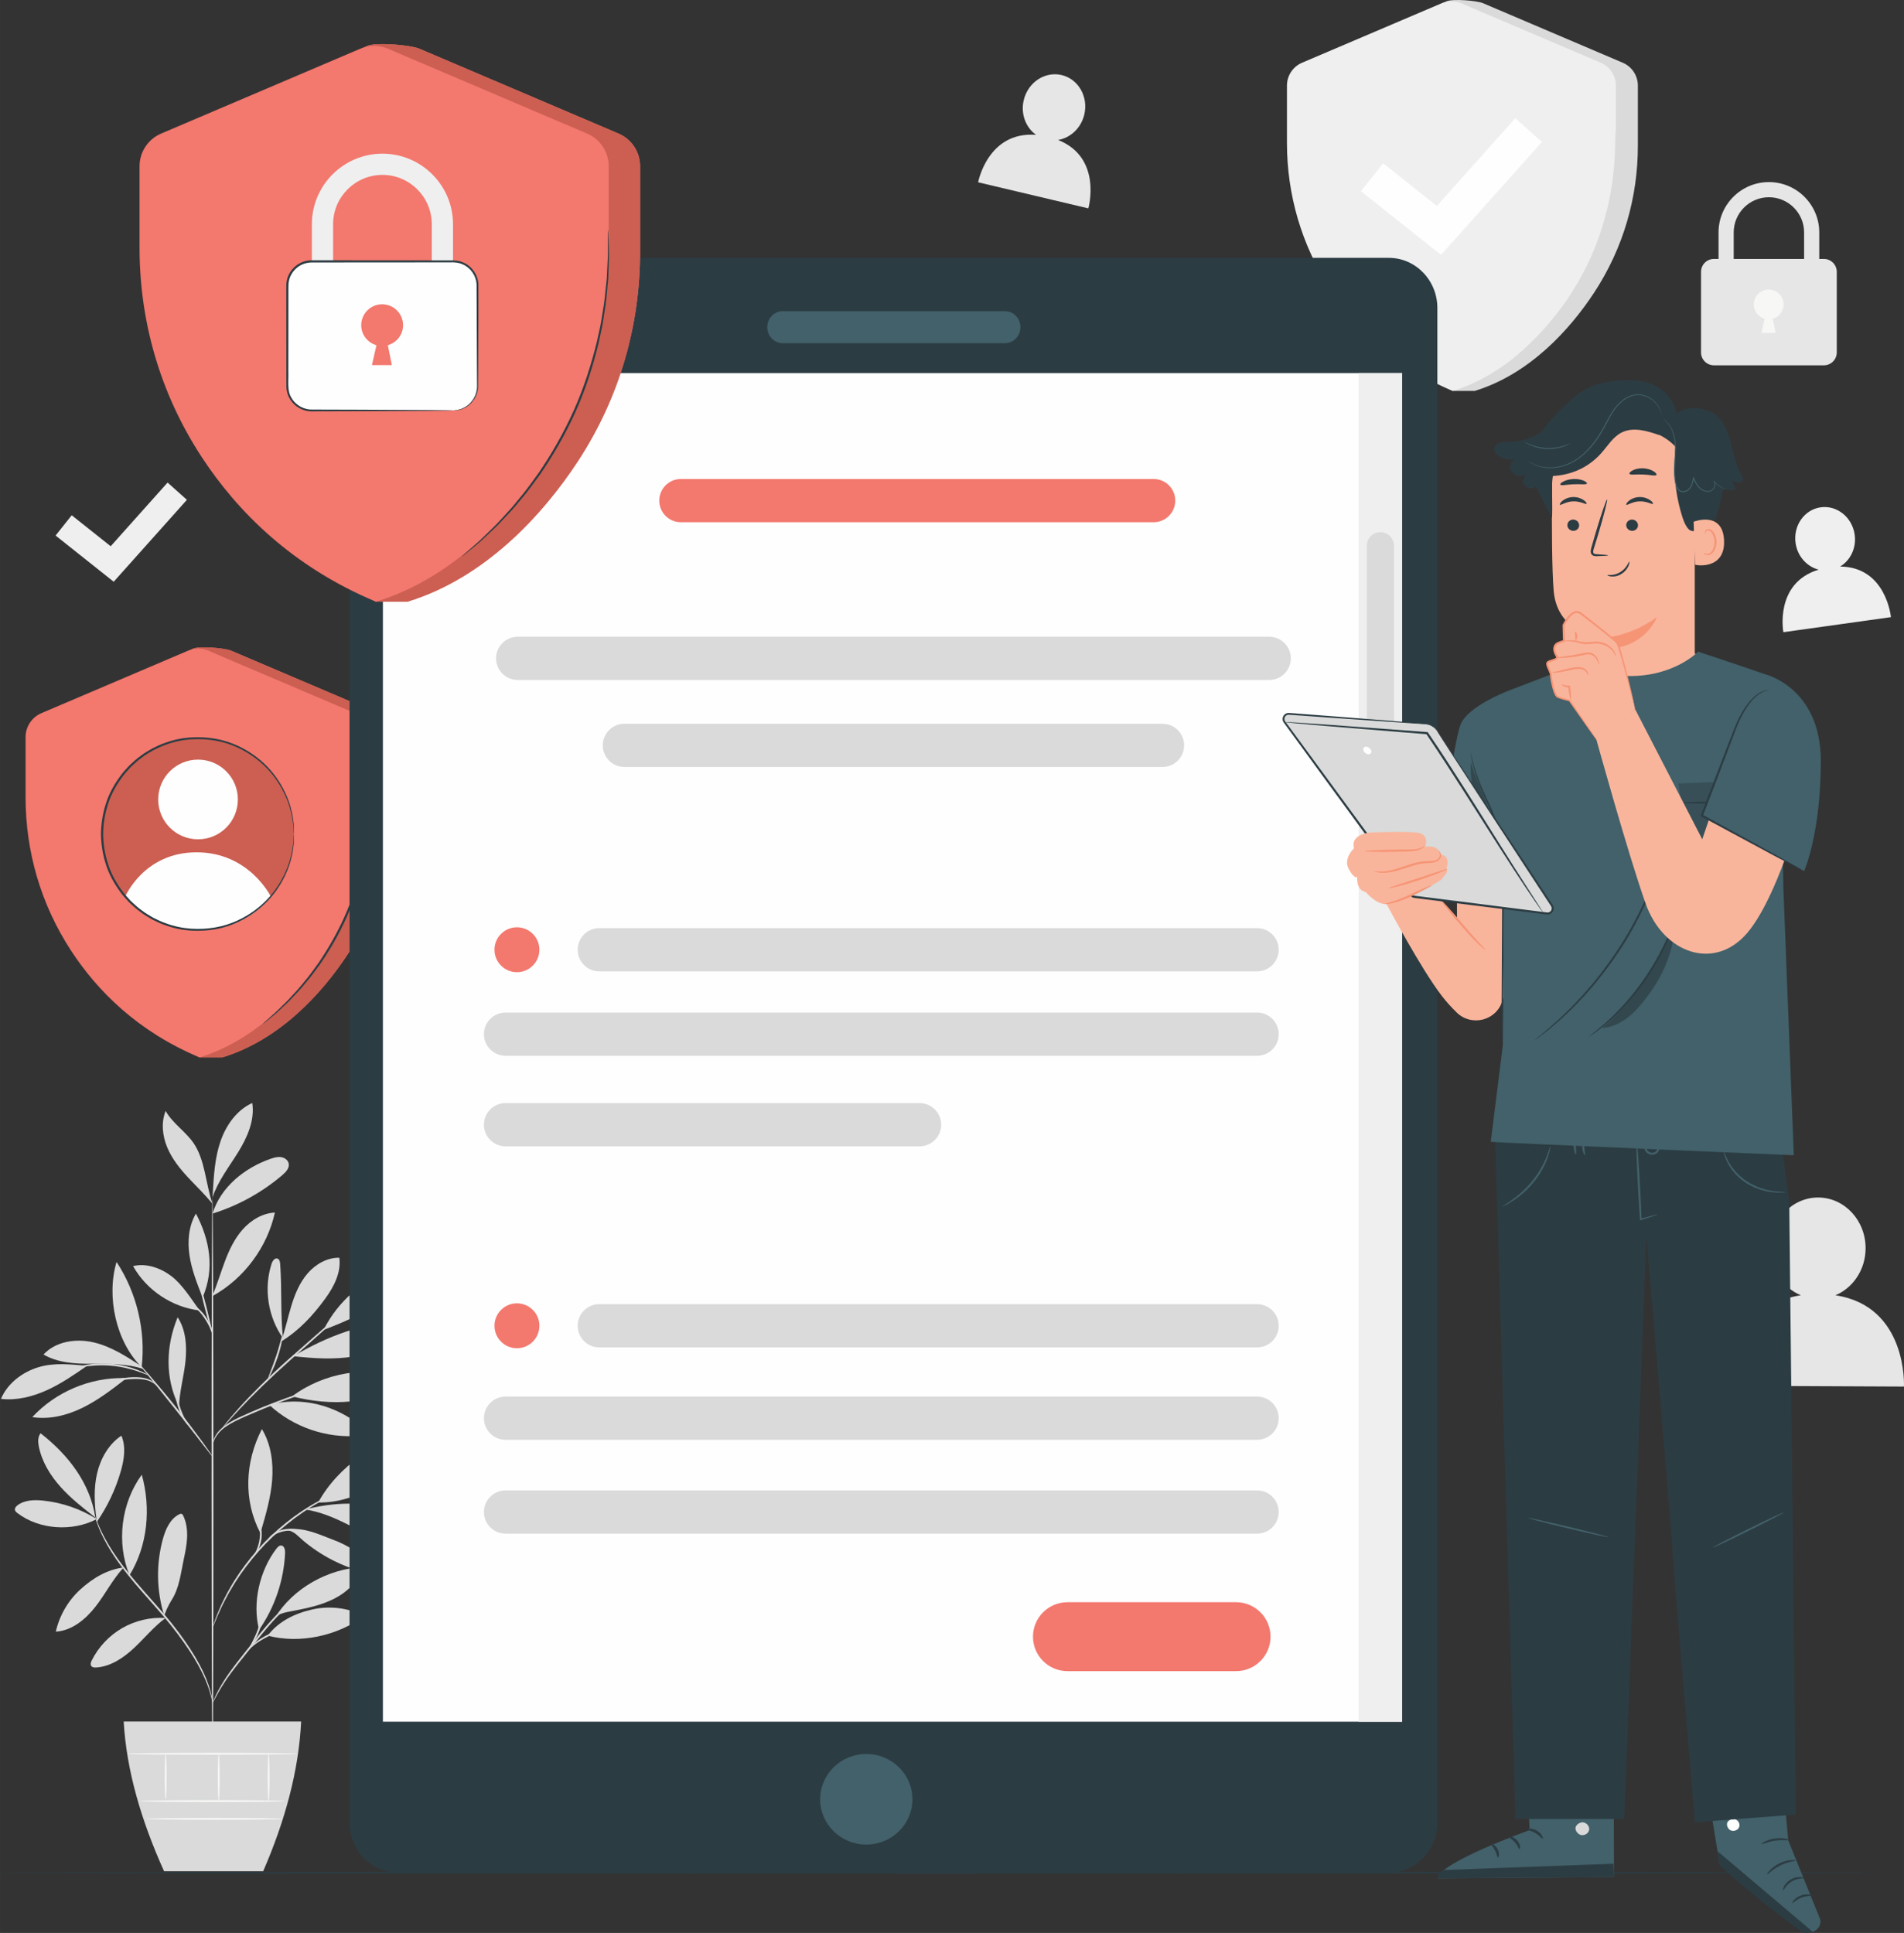 <?xml version="1.0" encoding="UTF-8"?>
<!DOCTYPE svg PUBLIC "-//W3C//DTD SVG 1.1//EN" "http://www.w3.org/Graphics/SVG/1.1/DTD/svg11.dtd">
<!-- Creator: CorelDRAW 2018 (64 Bit Versão de avaliação) -->
<svg xmlns="http://www.w3.org/2000/svg" xml:space="preserve" width="160.309mm" height="162.743mm" version="1.1" shape-rendering="geometricPrecision" text-rendering="geometricPrecision" image-rendering="optimizeQuality" fill-rule="evenodd" clip-rule="evenodd"
viewBox="0 0 16045.61 16289.32"
 xmlns:xlink="http://www.w3.org/1999/xlink">
 <rect x="0" y="0" width="16045.61" height="16289.32" fill="#333333" stroke="none"/>
 <g id="Camada_x0020_1">
  <path fill="#D9DAD9" fill-rule="nonzero" d="M12191.08 10.56l-1032.86 518.08c-77.19,32.91 -127.33,108.72 -127.33,192.65l0 483.15c0,431.64 120.48,859.38 368.32,1237.03 186.01,283.47 432.76,645.78 843.32,852.95l185.34 0c456.99,-139.41 798.12,-510.94 1006.7,-828.73 247.85,-377.61 368.29,-805.32 368.29,-1236.99l0 -507.42c0,-83.93 -50.11,-159.74 -127.33,-192.65l-1176.54 -501.3c-52.47,-22.35 -255.43,-39.13 -307.9,-16.78z"/>
  <path fill="#EFEFEF" fill-rule="nonzero" d="M12149.45 27.34l-1176.54 501.3c-77.22,32.91 -127.33,108.72 -127.33,192.65l0 483.15c0,431.64 120.48,859.38 368.29,1237.03 208.57,317.75 531.52,644.97 1028.66,852.95 457.02,-139.41 798.15,-510.94 1006.7,-828.73 247.84,-377.61 368.32,-805.32 368.32,-1236.99l0 -507.42c0,-83.93 -50.11,-159.74 -127.33,-192.65l-1176.57 -501.3c-52.44,-22.35 -111.72,-22.35 -164.19,0z"/>
  <path fill="#D9DAD9" fill-rule="nonzero" d="M13613.77 1097.84c0.63,-0.04 1.37,7.63 2.22,22.21 0.74,16.6 1.69,37.77 2.86,63.98 1.09,27.83 2.71,61.87 0.81,101.41 -2.05,39.44 -0.35,84.67 -6.15,134.17 -4.73,49.58 -8.05,104.14 -18.26,161.87 -4.69,28.92 -8.37,59.03 -14.33,89.68 -6.57,30.55 -13.31,61.94 -20.24,94.14 -30.75,128.04 -73.37,267.23 -135.65,406.24 -62.47,138.88 -136.27,264.26 -211.05,372.81 -39.2,53 -75.35,104.24 -114.15,148.23 -19.07,22.25 -36.37,44.67 -54.98,64.51 -18.65,19.71 -36.58,38.67 -53.71,56.82 -33.36,37.03 -67.61,66.48 -96.22,93.78 -28.39,27.55 -54.62,49.3 -76.37,66.63 -20.45,16.46 -36.97,29.77 -49.9,40.19 -11.51,9.01 -17.77,13.52 -18.15,13.03 -0.39,-0.5 5.04,-5.97 15.81,-15.89 12.32,-11.08 28.08,-25.21 47.56,-42.72 20.97,-18.16 46.39,-40.58 74.01,-68.71 27.79,-27.9 61.23,-57.84 93.82,-95.24 16.75,-18.29 34.29,-37.42 52.51,-57.3 18.23,-19.96 35.17,-42.48 53.85,-64.8 38.06,-44.1 73.48,-95.3 112,-148.16 73.45,-108.3 146.18,-232.87 208.19,-370.66 61.76,-137.89 104.52,-275.73 135.94,-402.64 7.14,-31.88 14.09,-63.03 20.83,-93.33 6.26,-30.37 10.17,-60.24 15.15,-88.91 10.8,-57.27 14.82,-111.43 20.37,-160.66 6.61,-49.16 5.83,-94.14 8.8,-133.4 2.89,-39.34 2.33,-73.24 2.33,-100.98 0.24,-26.2 0.45,-47.39 0.59,-63.95 0.36,-14.62 0.85,-22.35 1.49,-22.35z"/>
  <polygon fill="#FEFEFE" fill-rule="nonzero" points="12143.94,2148.07 11469.02,1611.49 11656.31,1375.98 12108.84,1735.79 12769.74,996.22 12994.07,1196.67 "/>
  <path fill="#E5E6E5" fill-rule="nonzero" d="M15331.5 2653.89l-127.68 0 0 -695.05c0,-163.59 -133.08,-296.67 -296.67,-296.67 -163.6,0 -296.68,133.08 -296.68,296.67l0 695.05 -127.72 0 0 -695.05c0,-233.97 190.4,-424.36 424.4,-424.36 234,0 424.35,190.4 424.35,424.36l0 695.05z"/>
  <path fill="#E5E6E5" fill-rule="nonzero" d="M15370.41 3078.56l-926.54 0c-60,0 -108.65,-48.65 -108.65,-108.65l0 -679.18c0,-60 48.65,-108.65 108.65,-108.65l926.54 0c60,0 108.65,48.65 108.65,108.65l0 679.18c0,60 -48.65,108.65 -108.65,108.65z"/>
  <path fill="#F7F7F6" fill-rule="nonzero" d="M14994.93 2653.68c22.38,-22.53 36.19,-53.5 36.19,-87.82 0,-69.45 -56.32,-125.78 -125.78,-125.78 -69.49,0 -125.82,56.32 -125.82,125.78 0,57.48 38.81,105.44 91.49,120.44l-27.05 119.56 119.74 0 -24.04 -119.56c21.22,-6.04 40.18,-17.41 55.26,-32.62z"/>
  <path fill="#D9DAD9" fill-rule="nonzero" d="M815.29 12801.52c-136.48,-85.7 -292.8,-139.51 -453.11,-155.96 -74.04,-7.59 -154.93,-5.43 -214.32,39.41 -12.6,9.54 -24.89,23.62 -22.08,39.16 2.08,11.41 11.74,19.74 20.96,26.76 184.36,140.65 463.23,158.4 668.54,50.64z"/>
  <path fill="#D9DAD9" fill-rule="nonzero" d="M803.66 12788.7c-102.56,-80.04 -205.74,-160.62 -292.65,-257.48 -86.9,-96.86 -157.51,-211.82 -183.48,-339.33 -7.87,-38.67 -10.31,-82.84 14.5,-113.52 233.28,182.17 416.52,417.79 461.62,710.33z"/>
  <path fill="#D9DAD9" fill-rule="nonzero" d="M812.87 12799.75c-17.57,-127.61 -23.88,-258.75 5.42,-384.2 29.31,-125.46 97.54,-245.52 204.66,-317.05 40.32,94.21 23,202.76 -5.4,301.24 -43.89,152.15 -112.73,297.09 -202.94,427.24l-1.74 -27.23z"/>
  <path fill="#D9DAD9" fill-rule="nonzero" d="M1041.56 13209.53c-138.83,16.89 -259.72,90.04 -363.37,183.91 -103.66,93.89 -177.32,220.37 -207.85,356.8 136.17,-8.4 251.68,-104.42 335.46,-212.1 83.79,-107.67 141.82,-225.78 233.87,-326.48l1.9 -2.13z"/>
  <path fill="#D9DAD9" fill-rule="nonzero" d="M1091.21 13275.07c-111.8,-275.41 -71.3,-607.3 103.5,-847.73 79.08,281.32 50.06,599.08 -103.5,847.73z"/>
  <path fill="#D9DAD9" fill-rule="nonzero" d="M1393.38 13634.84c-125.99,-7.8 -254.07,22.22 -363.46,85.17 -109.39,62.97 -199.68,158.66 -256.19,271.54 -7.69,15.32 -14.46,34.85 -4.17,48.59 8.93,11.92 26.21,13.06 41.08,12.07 122.12,-7.91 230.36,-81.38 319.66,-165.04 89.31,-83.69 167.12,-180.33 265.81,-252.67l-2.73 0.34z"/>
  <path fill="#D9DAD9" fill-rule="nonzero" d="M1383.74 13615.25c-65,-207.94 -69.03,-434.53 -11.53,-644.65 22.71,-82.99 60.84,-170.35 137.59,-209.26 6.54,-3.31 14.16,-6.28 21.04,-3.7 6.52,2.46 10.29,9.14 13.3,15.43 27.3,57.01 35.25,121.77 32.44,184.95 -2.81,63.17 -15.91,125.36 -29,187.21 -24.15,114.44 -37.01,237.43 -99.77,336.08 -14.9,23.45 -28.02,48.73 -39.91,73.84 -11.88,25.07 -11.96,33.9 -22.85,53.85l-1.31 6.26z"/>
  <path fill="#D9DAD9" fill-rule="nonzero" d="M2183.55 13734.42c-59.26,-225.39 3.63,-498.66 145.68,-683.43 10.45,-13.6 24.31,-28.18 41.4,-26.59 26.15,2.4 32.94,37.25 31.77,63.49 -10.28,230.33 -87.1,457.34 -218.85,646.53z"/>
  <path fill="#D9DAD9" fill-rule="nonzero" d="M2255.65 13783.7c273.84,71.26 588.01,2.02 815.78,-165.91 -134.99,-68.4 -294.11,-87.93 -441.63,-54.21 -147.53,33.77 -282.32,99.86 -374.15,220.12z"/>
  <path fill="#D9DAD9" fill-rule="nonzero" d="M2316.47 13633.64c153.38,-250.07 447.4,-413.27 740.37,-428.09 -33.76,119.13 -131.67,211.75 -242.15,267.73 -110.5,55.95 -233.82,80.32 -355.41,103.92 -47.28,9.22 -112.15,19.28 -142.81,56.45z"/>
  <path fill="#D9DAD9" fill-rule="nonzero" d="M2198.78 12905.41c41.54,-142.3 83.29,-285.83 94.7,-433.61 11.4,-147.78 -9.68,-302.08 -86.36,-428.91 -143.26,277.22 -157.77,601.12 -12.64,877.35l4.3 -14.82z"/>
  <path fill="#D9DAD9" fill-rule="nonzero" d="M2681.12 12661.62c167.53,-304.51 509.34,-547.73 855.21,-581.8 -133.43,332.2 -497.29,588.94 -855.21,581.8z"/>
  <path fill="#D9DAD9" fill-rule="nonzero" d="M2575.71 12721.27c249.86,38.05 462.73,197.65 696.23,294.37 49.94,20.69 103.81,37.18 157.39,30.16 53.6,-7.03 106.47,-42.97 118.47,-95.69 9.99,-43.75 -9.92,-90.21 -41.33,-122.27 -31.41,-32.07 -72.9,-52.09 -114.33,-69.35 -254.31,-105.86 -527.04,-108.51 -794.94,-44.32l-21.5 7.11z"/>
  <path fill="#D9DAD9" fill-rule="nonzero" d="M2431.13 12896.51c56.57,16.2 75.89,45.48 120.69,83.65 151.96,129.42 334.24,223.06 527.95,271.22 20.18,5.01 46.63,7 56.62,-11.22 8.75,-15.93 -2.32,-35.22 -13.64,-49.38 -81.17,-101.55 -196.94,-171.04 -318.78,-216.41 -121.83,-45.38 -227.41,-100.04 -372.83,-88.31l0 10.45z"/>
  <path fill="#D9DAD9" fill-rule="nonzero" d="M2267.98 11838.11c203.17,189.61 489.35,287 766,260.63 12.6,-1.2 26.32,-3.21 34.88,-12.54 19.27,-20.97 -3.85,-53.35 -26.31,-70.87 -225.22,-175.59 -498.01,-248.37 -774.57,-177.22z"/>
  <path fill="#D9DAD9" fill-rule="nonzero" d="M2461.4 11767.32c268.58,-201.38 636.86,-262.14 955.88,-157.73 -120.39,118.64 -287.39,182.45 -455.51,199.95 -168.09,17.52 -336.42,-1.13 -500.37,-42.23z"/>
  <path fill="#D9DAD9" fill-rule="nonzero" d="M2384.52 11280.96c-22.11,-224.79 -7.77,-402.26 -23.36,-628.11 -1.24,-18.04 -5.13,-39.76 -22,-46.25 -23.5,-9.04 -43.09,19.85 -50.82,43.82 -66.92,208.19 -30.35,446.96 95.86,625.6l0.32 4.94z"/>
  <path fill="#D9DAD9" fill-rule="nonzero" d="M2368.36 11305.79c152.36,-94.22 266.67,-217.27 372.37,-361.9 73.55,-100.63 135.54,-221.18 118.83,-344.73 -103.28,-2.05 -201.43,54.9 -268.61,133.4 -67.17,78.45 -107.11,176.58 -136.93,275.48 -29.82,98.91 -50.69,200.53 -85.67,297.74z"/>
  <path fill="#D9DAD9" fill-rule="nonzero" d="M2734.2 11204.16c334.37,-123.66 646.34,-307.62 916.38,-540.36 -109.46,-44.1 -234.79,-17.73 -344.22,26.44 -250.04,100.95 -454.32,271.29 -576.95,511.44l4.78 2.47z"/>
  <path fill="#D9DAD9" fill-rule="nonzero" d="M2471.22 11428.77c169.17,18.5 340.99,30.54 508.85,2.47 164.97,-27.58 320.88,-92.98 475.03,-157.84 12.77,-5.37 26.69,-11.83 32.28,-24.51 6.08,-13.77 -0.4,-30.54 -11.56,-40.64 -11.17,-10.1 -26.01,-14.93 -40.51,-19 -167.6,-46.85 -348.47,-24.93 -513.36,30.69 -164.9,55.61 -300.1,121.64 -450.72,208.82z"/>
  <path fill="#D9DAD9" fill-rule="nonzero" d="M1505.27 11845.78c-115.43,-232.97 -107.92,-504.83 -8.23,-744.94 70.19,106.92 78.76,243.11 65.93,370.41 -12.84,127.26 -51.59,258.22 -54.1,386.12l-3.6 -11.58z"/>
  <path fill="#D9DAD9" fill-rule="nonzero" d="M1044.2 11613.26c-288.15,-5.51 -576.41,117.27 -772.07,328.88 143.82,22.6 291.94,-14.47 422.77,-78.39 130.81,-63.87 247.07,-153.49 362.28,-242.47l-12.98 -8.02z"/>
  <path fill="#D9DAD9" fill-rule="nonzero" d="M734.22 11509.59c-140.97,-11.44 -276.61,-28.89 -412.16,12.64 -135.52,41.52 -258.89,135.8 -314.14,266.34 131.85,14.86 265.54,-18.19 386.41,-72.96 120.85,-54.76 230.74,-130.61 339.89,-206.03z"/>
  <path fill="#D9DAD9" fill-rule="nonzero" d="M1193.19 11514.33c-126.83,-83.13 -257.05,-167.72 -404.7,-202.16 -147.67,-34.39 -318.78,-8.97 -421.75,102.33 119.53,70.12 264.54,78.42 403.14,78.31 138.6,-0.1 308.49,-1.69 439.14,44.56l-15.83 -23.05z"/>
  <path fill="#D9DAD9" fill-rule="nonzero" d="M1193.95 11521.03c-216.81,-212.93 -299,-595.37 -211.78,-886.43 170.44,258.93 246.75,578.41 211.78,886.43z"/>
  <path fill="#D9DAD9" fill-rule="nonzero" d="M1790.1 10917.83c40.9,-95.06 69.65,-194.84 106.33,-291.6 36.68,-96.75 82.28,-191.98 151.6,-268.82 69.31,-76.83 165.16,-134.03 268.52,-139.15 -64.7,292.93 -259.27,554.68 -521.13,701.08l-5.31 -1.52z"/>
  <path fill="#D9DAD9" fill-rule="nonzero" d="M1682.22 11043.49c-67.66,-93.15 -145.84,-219.55 -237.6,-289.09 -91.76,-69.48 -211.23,-111.57 -323.23,-84.88 113.89,203.6 329.09,347.1 560.83,373.96z"/>
  <path fill="#D9DAD9" fill-rule="nonzero" d="M1703.8 10925.56c-44.35,-112.7 -89.02,-226.58 -106.96,-346.36 -17.95,-119.77 -7.02,-247.7 54.22,-352.21 119.01,225 157.34,466.48 58.8,701.11l-6.07 -2.54z"/>
  <path fill="#D9DAD9" fill-rule="nonzero" d="M1791.19 10226.98c67.4,-222.99 271.63,-387.22 492.09,-462.57 27.8,-9.5 57.24,-17.41 86.28,-12.92 29.02,4.48 57.49,24.32 63.58,53.07 8.05,37.95 -23.29,71.93 -52.77,97.14 -171.68,146.78 -373.48,258.23 -589.18,325.28z"/>
  <path fill="#D9DAD9" fill-rule="nonzero" d="M1793.63 10044.61c8.57,-143.78 17.55,-289.65 64.3,-425.91 46.77,-136.23 136.92,-264.05 268.05,-323.66 22.3,145.23 -41.77,289.73 -119.05,414.68 -77.27,124.96 -170.41,242.9 -216.83,382.31l3.53 -47.42z"/>
  <path fill="#D9DAD9" fill-rule="nonzero" d="M1790.1 10143.58c-55.71,-162.5 -61.48,-368.95 -158.8,-510.55 -68.03,-98.97 -176.98,-166.41 -235.59,-271.22 -38.96,97.88 -27.03,210.7 13.69,307.9 40.74,97.18 108.03,180.83 180.06,257.74 72.02,76.94 133.68,134.77 200.63,216.13z"/>
  <path fill="#D9DAD9" fill-rule="nonzero" d="M1791.19 14929.96c-4.31,0.03 -8.09,-1084.21 -8.38,-2421.37 -0.3,-1337.63 2.95,-2421.62 7.29,-2421.62 4.33,0 8.09,1083.99 8.39,2421.62 0.3,1337.16 -2.96,2421.37 -7.3,2421.37z"/>
  <path fill="#D9DAD9" fill-rule="nonzero" d="M2738.68 11682.19c0.3,1.02 -14.24,6.43 -40.76,15.28 -29.29,9.89 -66.98,22.6 -112.2,37.85 -94.59,32.24 -224.54,78.88 -365.57,136.69 -139.66,59.93 -271.35,108.54 -346.35,173.55 -37.47,32.06 -58.97,66.77 -69.59,92.05 -10.76,25.45 -12.68,41.03 -14.11,40.75 -0.54,-0.07 -0.36,-3.95 0.47,-11.37 1.24,-7.31 3.11,-18.22 7.96,-31.6 9.15,-26.73 30.06,-63.85 67.91,-98.13 37.7,-34.36 90.17,-65.25 150.3,-93.36 60.11,-28.05 126.73,-57.31 197.47,-86.37 141.46,-57.98 272.43,-103.14 368.08,-132.73 47.81,-14.9 86.82,-25.92 113.86,-33.16 27.1,-7.1 42.22,-10.52 42.53,-9.46z"/>
  <path fill="#D9DAD9" fill-rule="nonzero" d="M3049.25 10919.35c0.34,0.38 -3.6,4.58 -11.44,12.18 -9.23,8.68 -20.73,19.45 -34.78,32.66 -32.32,29.38 -76.29,69.31 -129.89,118.01 -112.13,99.85 -264.23,235.27 -432.29,384.91 -168.76,150.21 -314.59,293.75 -415.65,401.8 -50.61,53.99 -90.45,98.69 -117.64,129.9 -12.69,14.48 -23.08,26.34 -31.43,35.87 -7.28,8.13 -11.31,12.22 -11.72,11.9 -0.43,-0.35 2.78,-5.11 9.27,-13.91 6.57,-8.72 16.12,-21.68 29.19,-37.77 25.8,-32.49 64.48,-78.43 114.17,-133.47 99.26,-110.28 244.29,-255.5 413.37,-406 169.34,-149.86 323.43,-284.49 435.4,-381.52 54.95,-47.17 100.04,-85.84 133.17,-114.27 14.84,-12.32 26.99,-22.39 36.74,-30.48 8.52,-6.85 13.15,-10.24 13.52,-9.81z"/>
  <path fill="#D9DAD9" fill-rule="nonzero" d="M2258.68 11619.86c-4.43,-1.97 30.83,-83.37 65.96,-186.33 35.44,-102.89 52.13,-189.79 56.61,-189.05 4.1,0.43 -5.89,89.83 -41.78,194.11 -17.66,52.01 -37.15,97.8 -52.48,130.29 -15.36,32.49 -26.4,51.84 -28.32,50.99z"/>
  <path fill="#D9DAD9" fill-rule="nonzero" d="M1792.18 12276.11c-0.87,0.63 -10.1,-10.14 -26.01,-30.19 -17.64,-22.64 -39.97,-51.28 -66.61,-85.42 -55.95,-72.35 -133.31,-172.18 -220.02,-281.46 -86.76,-109.25 -166.44,-207.27 -224.19,-278.18 -27.22,-33.72 -50.05,-61.97 -68.07,-84.29 -15.9,-20.02 -24.3,-31.46 -23.49,-32.16 0.81,-0.71 10.79,9.39 28.13,28.21 17.37,18.83 41.95,46.5 71.93,81.11 59.97,69.13 141.11,166.16 227.97,275.55 86.82,109.43 162.89,210.45 216.61,284.53 26.88,37.04 48.27,67.3 62.67,88.45 14.41,21.19 21.97,33.19 21.1,33.83z"/>
  <path fill="#D9DAD9" fill-rule="nonzero" d="M1584.43 12009.41c-2.55,2.71 -57.98,-63.04 -87.03,-162.96 -21.42,-70.41 -22.38,-134.81 -19.74,-164.26l6.93 0.56c-3.09,12.57 -5.37,19.18 -6.62,18.97 -1.22,-0.18 -1.29,-7.18 -0.26,-20.1l6.92 0.57c2.53,29.2 6.97,91.38 27.79,159.81 28.05,96.83 76.22,164.72 72.02,167.41z"/>
  <path fill="#D9DAD9" fill-rule="nonzero" d="M1316.22 11672.02c-2.01,2.15 -19.85,-20.31 -60.76,-35.31 -40.6,-15.71 -101.68,-19.14 -168.72,-13.42 -67.09,4.94 -127.01,16.89 -169.9,27.44 -42.89,10.63 -69.09,18.97 -69.9,16.78 -0.71,-1.87 24.24,-13.94 66.93,-27.48 42.63,-13.41 103.38,-27.33 171.7,-32.34 67.77,-5.87 132.08,-0.63 174.04,18.75 42.52,18.86 58.01,45.2 56.6,45.59z"/>
  <path fill="#D9DAD9" fill-rule="nonzero" d="M1252.65 11590.24c-1.2,2.44 -35.39,-14.19 -93.11,-33.89 -57.58,-19.81 -139.64,-40.61 -232.27,-47.81 -92.68,-6.92 -176.94,1.2 -236.87,12.04 -60.04,10.73 -96.35,22 -97.16,19.39 -0.33,-1.03 8.44,-4.69 24.67,-10.49 16.16,-6.04 40.21,-12.92 70.31,-19.78 60.12,-13.76 145.86,-23.83 240.24,-16.77 94.3,7.31 177.53,30.26 234.87,53 28.72,11.3 51.44,21.79 66.51,30.19 15.17,8.2 23.28,13.17 22.8,14.12z"/>
  <path fill="#D9DAD9" fill-rule="nonzero" d="M1790.1 11244.48c-4.19,1.06 -34.59,-104.52 -67.89,-235.84 -33.31,-131.32 -56.91,-238.62 -52.7,-239.68 4.19,-1.06 34.58,104.52 67.89,235.84 33.29,131.32 56.89,238.62 52.7,239.68z"/>
  <path fill="#D9DAD9" fill-rule="nonzero" d="M1794.42 11244.48c-4.66,1.52 -24.21,-69.02 -75.25,-141.2 -49.67,-73.66 -113.07,-110.63 -110.75,-114.31 0.82,-1.62 18.33,4.8 42.74,22.07 24.48,17.03 54.74,45.9 80.84,83.23 52.98,75.11 66.22,149.93 62.42,150.21z"/>
  <path fill="#D9DAD9" fill-rule="nonzero" d="M1791.19 14352c-1.68,0.25 -4.86,-26.05 -17.09,-72.11 -12.09,-46.04 -34.83,-111.37 -72.46,-187.71 -74.92,-153.11 -211.21,-347.16 -384.41,-541.59 -85.84,-98.05 -169.11,-190.57 -239.77,-279.13 -70.79,-88.44 -128.98,-172.73 -171.45,-247.27 -42.62,-74.52 -70.35,-138.43 -86.55,-183.52 -7.96,-22.59 -13.79,-40.25 -17,-52.47 -3.43,-12.14 -4.97,-18.57 -4.46,-18.72 1.41,-0.46 9.3,24.79 27.15,69 17.84,44.17 46.91,106.88 90.41,180.12 43.4,73.27 102.07,156.28 173.13,243.77 70.96,87.68 154.35,179.67 240.32,277.91 173.67,194.91 309.65,391.44 382.59,547.06 36.67,77.63 58.05,144.2 68.4,191.06 5.01,23.47 8.4,41.77 9.6,54.37 1.56,12.54 2.11,19.15 1.57,19.22z"/>
  <path fill="#D9DAD9" fill-rule="nonzero" d="M2647.37 13384.93c0.51,1.15 -15.87,9.46 -44.87,25.21 -28.78,16.11 -69.61,41.06 -116.4,76.89 -46.78,35.85 -99.11,82.87 -152.85,139.45 -53.64,56.66 -108.91,122.48 -165.31,193.01 -112.77,141.49 -218.25,266.69 -281.41,366.62 -32.05,49.58 -55.37,91.38 -70.64,120.69 -15.4,29.27 -23.56,45.69 -24.7,45.2 -0.48,-0.21 0.95,-4.59 4.16,-12.75 3.34,-8.05 7.87,-20.16 15.07,-35.12 13.66,-30.31 35.64,-73.2 66.75,-123.9 61.34,-102.37 165.97,-229.28 278.55,-370.55 56.51,-70.66 112.45,-136.59 167.11,-193.19 54.76,-56.49 108.47,-103.21 156.63,-138.31 48.17,-35.1 90.33,-58.82 120.19,-73.45 14.87,-7.49 27.01,-12.08 35.04,-15.49 8.1,-3.33 12.45,-4.8 12.67,-4.3z"/>
  <path fill="#D9DAD9" fill-rule="nonzero" d="M2664.14 13698.65c0.19,2.3 -36.22,6.72 -94.86,13.78 -58.41,7.55 -139.74,17.34 -224.93,44.3 -84.88,27.66 -155.44,69.78 -201.41,105.7 -46.43,35.87 -68.31,65.57 -70.46,63.84 -0.76,-0.57 3.79,-8.66 14.03,-21.87 10.16,-13.27 26.76,-31.03 49.43,-50.57 45.23,-38.98 116.46,-83.61 203.6,-111.99 87.27,-27.65 169.72,-35.66 228.63,-40.43 59.16,-4.28 95.79,-4.8 95.97,-2.76z"/>
  <path fill="#D9DAD9" fill-rule="nonzero" d="M2100.16 13891.79c-4.94,-2.81 37.79,-68.11 70.95,-155.92 31.12,-88.6 38.4,-166.31 43.98,-165.43 2.01,0.25 1.93,19.7 -1.57,50.91 -3.72,31.08 -11.2,74.34 -27.67,119.89 -16.59,45.44 -38.32,83.47 -55.01,109.92 -16.91,26.44 -28.92,41.7 -30.68,40.64z"/>
  <path fill="#D9DAD9" fill-rule="nonzero" d="M2924.66 12542.66c0.19,0.53 -5.03,3.28 -15.17,8.09 -11.76,5.33 -26.5,12.04 -44.58,20.27 -19.52,8.37 -43.21,18.96 -69.91,33.05 -26.79,13.8 -58.07,28.07 -90.62,47.59 -16.54,9.43 -33.79,19.25 -51.74,29.45 -17.95,10.32 -35.69,22.57 -54.58,34.4 -38.14,23.12 -76.34,51.62 -117.13,80.7 -79.82,60.58 -163.74,132.28 -244.52,215.06 -80.01,83.61 -148.81,169.94 -206.62,251.78 -27.7,41.79 -54.87,80.94 -76.69,119.85 -11.17,19.28 -22.81,37.42 -32.51,55.71 -9.59,18.31 -18.8,35.87 -27.63,52.72 -18.43,33.2 -31.58,64.94 -44.5,92.2 -13.14,27.14 -22.95,51.21 -30.64,71.01 -7.59,18.32 -13.78,33.26 -18.72,45.23 -4.46,10.28 -7.04,15.61 -7.55,15.43 -0.51,-0.18 1.07,-5.87 4.56,-16.5 4.23,-12.25 9.52,-27.62 16.01,-46.39 6.84,-20.2 15.85,-44.67 28.31,-72.29 12.19,-27.71 24.72,-59.96 42.62,-93.67 8.59,-17.11 17.57,-34.96 26.9,-53.5 9.48,-18.57 20.93,-37.01 31.92,-56.53 21.49,-39.49 48.44,-79.21 76.01,-121.47 57.57,-82.92 126.6,-170.24 207.24,-254.48 81.43,-83.43 166.32,-155.39 247.19,-215.78 41.33,-28.99 80.08,-57.27 118.79,-80.08 19.16,-11.68 37.18,-23.72 55.39,-33.86 18.24,-9.96 35.78,-19.53 52.57,-28.71 33.09,-19.03 64.87,-32.66 92.14,-45.79 27.2,-13.38 51.36,-23.24 71.32,-30.76 18.55,-7.14 33.71,-12.96 45.8,-17.59 10.53,-3.88 16.14,-5.65 16.34,-5.15z"/>
  <path fill="#D9DAD9" fill-rule="nonzero" d="M2247.05 12996.69c-1.38,-0.25 6.17,-26.56 37.25,-55.52 30.35,-28.88 85.69,-55.64 150.14,-57.58 64.24,-1.7 119.93,16.27 157.98,30.86 38.25,15.04 60.49,27.23 59.73,29.03 -0.89,2.18 -24.71,-6.4 -63.38,-18.54 -38.52,-11.8 -92.97,-27.34 -153.83,-25.68 -60.67,1.88 -113.03,25.22 -143.41,50.32 -31.03,25.01 -41.99,48.63 -44.48,47.12z"/>
  <path fill="#D9DAD9" fill-rule="nonzero" d="M2145.76 13101.18c-4.28,-2.42 33.92,-58.41 42.62,-138.68 10.02,-80.15 -14.28,-143.46 -9.54,-144.8 1.72,-0.7 10.23,14.01 17.61,40.39 7.42,26.24 12.31,64.48 7.51,106.22 -4.93,41.7 -18.51,77.79 -31.75,101.63 -13.24,23.92 -24.92,36.32 -26.44,35.24z"/>
  <path fill="#D9DAD9" fill-rule="nonzero" d="M1042.35 14507.32c23.36,414.37 148.24,835.77 340.28,1261.82l835.16 0c183.16,-421.82 299.4,-842.57 320.05,-1261.82l-1495.5 0z"/>
  <path fill="#F7F7F6" fill-rule="nonzero" d="M2402.5 15177.83c0,4.34 -274.98,7.85 -614.11,7.85 -339.24,0 -614.16,-3.5 -614.16,-7.85 0,-4.34 274.92,-7.84 614.16,-7.84 339.13,0 614.11,3.49 614.11,7.84z"/>
  <path fill="#F7F7F6" fill-rule="nonzero" d="M2383.83 15327.93c0,4.34 -257.79,7.84 -575.71,7.84 -318.02,0 -575.75,-3.49 -575.75,-7.84 0,-4.31 257.73,-7.85 575.75,-7.85 317.92,0 575.71,3.53 575.71,7.85z"/>
  <path fill="#F7F7F6" fill-rule="nonzero" d="M1396.11 14779.39c4.31,0 7.84,86.12 7.84,192.37 0,106.25 -3.52,192.38 -7.84,192.38 -4.33,0 -7.85,-86.13 -7.85,-192.38 0,-106.25 3.51,-192.37 7.85,-192.37z"/>
  <path fill="#F7F7F6" fill-rule="nonzero" d="M1843.58 14779.39c4.32,0 7.83,89.2 7.83,199.22 0,110.03 -3.5,199.21 -7.83,199.21 -4.32,0 -7.84,-89.18 -7.84,-199.21 0,-110.02 3.51,-199.22 7.84,-199.22z"/>
  <path fill="#F7F7F6" fill-rule="nonzero" d="M2263.65 14776c4.33,0 7.84,91 7.84,203.22 0,112.21 -3.5,203.17 -7.84,203.17 -4.32,0 -7.84,-90.95 -7.84,-203.17 0,-112.21 3.51,-203.22 7.84,-203.22z"/>
  <path fill="#F7F7F6" fill-rule="nonzero" d="M2511.32 14779.39c0,4.34 -322.51,7.84 -720.26,7.84 -397.89,0 -720.34,-3.49 -720.34,-7.84 0,-4.3 322.46,-7.84 720.34,-7.84 397.76,0 720.26,3.53 720.26,7.84z"/>
  <path fill="#E5E6E5" fill-rule="nonzero" d="M15467.69 10915.43c148.17,-62.15 253.53,-214.94 254.37,-394.98 0.99,-235.84 -177.5,-427.88 -398.69,-428.91 -221.07,-1.02 -401.16,189.37 -402.15,425.21 -0.74,181.71 105.41,336.33 255.15,398.69 -616.2,92.84 -588.23,762.56 -588.23,762.56l1457.14 6.71c0,0 33.23,-677 -577.6,-769.27z"/>
  <path fill="#E5E6E5" fill-rule="nonzero" d="M8916.97 1179.61c103.75,-17.76 193.61,-99.68 220.76,-214.44 35.52,-150.39 -50,-299.33 -191,-332.7 -140.92,-33.33 -284,61.51 -319.48,211.89 -27.37,115.82 17.48,230.19 103.85,292.16 -406.95,-31.88 -488.16,399.61 -488.16,399.61l928.9 219.8c0,0 121.32,-427.14 -254.87,-576.33z"/>
  <path fill="#EFEFEF" fill-rule="nonzero" d="M15507.38 4774.41c86.55,-51.94 138.32,-156.42 122.67,-268.43 -20.59,-146.71 -148.8,-250.07 -286.4,-230.82 -137.57,19.21 -232.41,153.77 -211.82,300.49 15.88,113.03 95.76,199.64 194.49,224.97 -374.78,113.09 -297.2,526.93 -297.2,526.93l906.55 -126.77c0,0 -40.22,-423.9 -428.28,-426.37z"/>
  <polygon fill="#EFEFEF" fill-rule="nonzero" points="958.15,4902.41 468.4,4513.08 604.28,4342.17 932.68,4603.26 1412.24,4066.58 1575.04,4212.06 "/>
  <path fill="#2C3C43" fill-rule="nonzero" d="M15794.84 15781.74c0,5.07 -3536.07,9.22 -7897.03,9.22 -4362.47,0 -7897.81,-4.14 -7897.81,-9.22 0,-5.08 3535.34,-9.19 7897.81,-9.19 4360.96,0 7897.03,4.1 7897.03,9.19z"/>
  <path fill="#F3786E" fill-rule="nonzero" d="M1626.43 5466.56l-1083.14 543.29c-80.96,34.49 -133.52,114.01 -133.52,202.05l0 506.67c0,452.64 126.32,901.22 386.23,1297.22 195.1,297.24 453.86,677.22 884.38,894.45l194.34 0c479.26,-146.15 836.99,-535.8 1055.71,-869.03 259.9,-396 386.22,-844.55 386.22,-1297.22l0 -532.09c0,-88.03 -52.55,-167.55 -133.52,-202.05l-1233.82 -525.7c-55,-23.44 -267.87,-41.03 -322.87,-17.59z"/>
  <path fill="#CC5F52" fill-rule="nonzero" d="M1874.71 8910.23l-194.34 0c479.25,-146.15 836.99,-535.8 1055.7,-869.03 83.61,-127.36 153.38,-260.2 209.57,-396.81l0 373.3c-5.01,7.84 -10.11,15.71 -15.22,23.51 -218.72,333.23 -576.45,722.87 -1055.71,869.03zm1070.93 -2918.75l-1190.69 -507.34c-27.51,-11.72 -56.8,-17.59 -86.08,-17.59 -19.51,0 -39,2.58 -57.96,7.78l15.51 -7.78c18.34,-7.8 54.2,-11.08 95.93,-11.08 83.44,0 190.26,13.02 226.94,28.67l996.36 424.54 0 82.8z"/>
  <path fill="#F3786E" fill-rule="nonzero" d="M1582.78 5484.14l-1233.82 525.7c-80.97,34.49 -133.52,114.01 -133.52,202.05l0 506.67c0,452.64 126.33,901.22 386.24,1297.22 218.7,333.23 557.36,676.37 1078.71,894.45 479.25,-146.15 836.99,-535.8 1055.7,-869.03 259.91,-396 386.23,-844.55 386.23,-1297.22l0 -532.09c0,-88.03 -52.56,-167.55 -133.53,-202.05l-1233.81 -525.7c-55.01,-23.44 -117.18,-23.44 -172.18,0z"/>
  <path fill="#CC5F52" fill-rule="nonzero" d="M1668.87 7837.12c-446.71,0 -808.81,-362.11 -808.81,-808.81 0,-446.68 362.1,-808.82 808.81,-808.82 446.68,0 808.79,362.14 808.79,808.82 0,446.7 -362.11,808.81 -808.79,808.81z"/>
  <path fill="#FEFEFE" fill-rule="nonzero" d="M2004.65 6737.16c0,185.45 -150.34,335.77 -335.78,335.77 -185.45,0 -335.8,-150.32 -335.8,-335.77 0,-185.45 150.35,-335.8 335.8,-335.8 185.44,0 335.78,150.35 335.78,335.8z"/>
  <path fill="#FEFEFE" fill-rule="nonzero" d="M1055.63 7555.48c0,0 156.32,-372.94 600.88,-372.94 444.53,0 625.6,372.94 625.6,372.94 0,0 -198.3,292.97 -637.01,281.64 -397.15,-10.28 -589.47,-281.64 -589.47,-281.64z"/>
  <path fill="#2C3C43" fill-rule="nonzero" d="M2477.67 7028.3c-0.32,0 -0.86,-4.45 -1.6,-13.07 -0.7,-9.57 -1.65,-22.24 -2.84,-38.35 -0.56,-8.55 -1.18,-17.94 -1.87,-28.25 -1.15,-10.31 -3.42,-21.51 -5.29,-33.69 -3.97,-24.36 -7.75,-52.57 -17.15,-83.26 -14.44,-62.29 -43.82,-135.87 -89.97,-213.77 -46.54,-77.61 -113.54,-158.66 -204.66,-227.37 -90.83,-68.04 -205.37,-125.92 -337.55,-149.22 -131.27,-22.49 -279.42,-18.36 -420.48,35.27 -35.9,11.51 -69.64,29.31 -104.34,45.94 -32.87,19.88 -67.49,38.21 -98.07,63.1 -32.52,22.32 -60.94,50.29 -90.71,77.15 -26.88,29.81 -55.16,58.93 -78.34,92.77 -47.59,66.1 -89.15,139.54 -114.29,220.33 -26.05,80.26 -40.09,165.5 -41.25,252.29 1.16,86.79 15.14,172.07 41.2,252.36 25.13,80.82 66.69,154.27 114.28,220.4 23.18,33.83 51.46,63 78.36,92.8 29.78,26.91 58.2,54.84 90.73,77.19 30.58,24.89 65.21,43.22 98.06,63.1 34.7,16.64 68.46,34.43 104.37,45.94 141.07,53.64 289.25,57.76 420.54,35.27 132.16,-23.3 246.72,-81.17 337.54,-149.26 91.11,-68.71 158.11,-149.75 204.62,-227.36 46.15,-77.93 75.53,-151.48 89.96,-213.77 9.42,-30.65 13.17,-58.9 17.15,-83.23 1.87,-12.18 4.14,-23.38 5.29,-33.69 0.69,-10.31 1.31,-19.7 1.87,-28.25 1.19,-16.1 2.14,-28.78 2.84,-38.32 0.74,-8.65 1.28,-13.09 1.6,-13.09 0.31,0 0.41,4.44 0.29,13.09 -0.27,9.64 -0.61,22.39 -1.03,38.57 -0.31,8.58 -0.64,18.04 -1,28.43 -0.87,10.41 -2.85,21.71 -4.45,34.03 -3.42,24.58 -6.66,53.11 -15.61,84.22 -13.5,63.1 -42.18,137.86 -88.07,217.26 -46.27,79.1 -113.49,161.94 -205.57,232.45 -91.77,69.84 -208.05,129.45 -342.64,153.91 -133.65,23.59 -284.81,19.96 -429.11,-34.35 -36.7,-11.69 -71.25,-29.7 -106.72,-46.64 -33.65,-20.2 -69.04,-38.88 -100.38,-64.23 -33.27,-22.78 -62.42,-51.24 -92.87,-78.71 -27.59,-30.37 -56.5,-60.17 -80.27,-94.67 -48.77,-67.54 -91.33,-142.68 -117.14,-225.31 -26.71,-82.14 -41.08,-169.43 -42.22,-258.16 1.16,-88.73 15.54,-175.98 42.27,-258.09 25.82,-82.59 68.36,-157.69 117.14,-225.21 23.78,-34.53 52.69,-64.3 80.26,-94.67 30.46,-27.47 59.59,-55.93 92.86,-78.7 31.32,-25.32 66.73,-44 100.37,-64.2 35.47,-16.95 70.01,-34.95 106.7,-46.64 144.28,-54.31 295.42,-57.94 429.06,-34.35 134.57,24.43 250.85,84.07 342.64,153.91 92.07,70.48 159.31,153.32 205.6,232.41 45.9,79.41 74.58,154.16 88.08,217.3 8.95,31.07 12.2,59.6 15.61,84.22 1.61,12.28 3.59,23.58 4.46,34.04 0.36,10.34 0.69,19.84 1,28.42 0.42,16.21 0.76,28.96 1.03,38.57 0.12,8.65 0.02,13.1 -0.29,13.1z"/>
  <path fill="#2C3C43" fill-rule="nonzero" d="M3118.34 6606.76c0.64,-0.04 1.4,7.98 2.27,23.3 0.74,17.24 1.69,39.52 2.89,67.09 1.11,29.17 2.8,64.87 0.77,106.32 -0.62,20.84 -1.27,42.97 -1.96,66.38 -0.23,23.55 -1.7,48.34 -4.53,74.33 -4.99,51.98 -8.48,109.18 -19.2,169.71 -4.92,30.33 -8.78,61.9 -15.06,94.03 -6.89,32.03 -13.96,64.97 -21.2,98.73 -32.29,134.21 -76.99,280.15 -142.28,425.91 -65.53,145.62 -142.88,277.08 -221.25,390.92 -41.1,55.58 -78.99,109.25 -119.68,155.4 -19.96,23.34 -38.13,46.85 -57.64,67.65 -19.53,20.69 -38.32,40.61 -56.28,59.63 -34.97,38.85 -70.88,69.7 -100.83,98.38 -29.77,28.89 -57.24,51.7 -80.04,69.91 -21.49,17.38 -38.83,31.36 -52.26,42.2 -12.07,9.5 -18.59,14.22 -18.98,13.73 -0.4,-0.49 5.34,-6.22 16.63,-16.6 12.85,-11.51 29.4,-26.34 49.94,-44.74 22.01,-19.03 48.7,-42.51 77.68,-72.04 29.16,-29.24 64.26,-60.59 98.43,-99.82 17.6,-19.17 35.98,-39.23 55.11,-60.06 19.12,-20.94 36.9,-44.53 56.48,-67.94 39.94,-46.29 77.09,-99.96 117.54,-155.4 77.05,-113.55 153.35,-244.23 218.37,-388.73 64.79,-144.63 109.61,-289.23 142.58,-422.35 7.46,-33.47 14.74,-66.13 21.82,-97.88 6.52,-31.85 10.64,-63.17 15.86,-93.25 11.3,-60.07 15.51,-116.88 21.32,-168.5 3.22,-25.81 5.13,-50.46 5.81,-73.87 1.18,-23.3 2.3,-45.34 3.35,-66.07 3,-41.24 2.38,-76.79 2.36,-105.89 0.23,-27.59 0.41,-49.83 0.55,-67.06 0.33,-15.35 0.81,-23.44 1.44,-23.44z"/>
  <path fill="#2C3C43" fill-rule="nonzero" d="M11704.08 15781.74l-8349.29 0c-225.96,0 -409.15,-189.47 -409.15,-423.2l0 -12762.35c0,-233.74 183.19,-423.23 409.15,-423.23l8349.29 0c225.95,0 409.14,189.48 409.14,423.23l0.04 12762.33c0,233.74 -183.23,423.22 -409.18,423.22z"/>
  <path fill="#42616A" fill-rule="nonzero" d="M7689.34 15162.64c0,210.84 -174.08,381.75 -388.8,381.75 -214.76,0 -388.81,-170.91 -388.81,-381.75 0,-210.82 174.05,-381.76 388.81,-381.76 214.72,0 388.8,170.94 388.8,381.76z"/>
  <path fill="#42616A" fill-rule="nonzero" d="M8468.75 2892.13l-1872.29 0c-72.14,0 -130.58,-60.49 -130.58,-135.06 0,-74.61 58.44,-135.09 130.58,-135.09l1872.29 0c72.1,0 130.57,60.49 130.57,135.09 0,74.58 -58.47,135.06 -130.57,135.06z"/>
  <polygon fill="#FEFEFE" fill-rule="nonzero" points="3226.81,14508.84 11816.2,14508.84 11816.2,3143.85 3226.81,3143.85 "/>
  <polygon fill="#EFEFEF" fill-rule="nonzero" points="11449.81,14508.84 11816.22,14508.84 11816.22,3143.85 11449.81,3143.85 "/>
  <path fill="#D9DAD9" fill-rule="nonzero" d="M11633.04 7226.96l0 0c-63.1,0 -114.23,-51.13 -114.23,-114.24l0 -2513.98c0,-63.1 51.13,-114.23 114.23,-114.23 63.07,0 114.19,51.13 114.19,114.23l0 2513.98c0,63.11 -51.13,114.24 -114.19,114.24z"/>
  <path fill="#D9DAD9" fill-rule="nonzero" d="M10696.11 5730.22l-6333.35 0c-100.6,0 -182.17,-81.52 -182.17,-182.13 0,-100.63 81.56,-182.17 182.17,-182.17l6333.35 0c100.63,0 182.17,81.53 182.17,182.17 0,100.6 -81.53,182.13 -182.17,182.13z"/>
  <path fill="#F3786E" fill-rule="nonzero" d="M9722.05 4400.94l-3984.06 0c-100.59,0 -182.16,-81.58 -182.16,-182.17l0 0c0,-100.6 81.56,-182.17 182.16,-182.17l3984.06 0c100.59,0 182.16,81.56 182.16,182.17l0 0c0,100.59 -81.56,182.17 -182.16,182.17z"/>
  <path fill="#D9DAD9" fill-rule="nonzero" d="M9796.83 6463.51l-4534.75 0c-100.6,0 -182.17,-81.56 -182.17,-182.17l0 0c0,-100.6 81.56,-182.13 182.17,-182.13l4534.75 0c100.6,0 182.14,81.52 182.14,182.13l0 0c0,100.6 -81.53,182.17 -182.14,182.17z"/>
  <path fill="#D9DAD9" fill-rule="nonzero" d="M7749.48 9660.18l-3488.97 0c-100.6,0 -182.17,-81.56 -182.17,-182.17l0 0c0,-100.59 81.56,-182.17 182.17,-182.17l3488.97 0c100.59,0 182.17,81.58 182.17,182.17l0 0c0,100.6 -81.58,182.17 -182.17,182.17z"/>
  <path fill="#D9DAD9" fill-rule="nonzero" d="M10593.85 8897.27l-6333.34 0c-100.6,0 -182.17,-81.56 -182.17,-182.17l0 0c0,-100.6 81.56,-182.17 182.17,-182.17l6333.34 0c100.64,0 182.17,81.56 182.17,182.17l0 0c0,100.6 -81.52,182.17 -182.17,182.17z"/>
  <path fill="#D9DAD9" fill-rule="nonzero" d="M10593.85 11354.69l-5543.57 0c-100.59,0 -182.13,-81.53 -182.13,-182.14 0,-100.63 81.53,-182.17 182.13,-182.17l5543.57 0c100.64,0 182.17,81.53 182.17,182.17 0,100.6 -81.52,182.14 -182.17,182.14z"/>
  <path fill="#D9DAD9" fill-rule="nonzero" d="M10593.85 12133.35l-6333.34 0c-100.6,0 -182.17,-81.56 -182.17,-182.17 0,-100.59 81.56,-182.17 182.17,-182.17l6333.34 0c100.64,0 182.17,81.58 182.17,182.17 0,100.6 -81.52,182.17 -182.17,182.17z"/>
  <path fill="#D9DAD9" fill-rule="nonzero" d="M10593.85 12924.12l-6333.34 0c-100.6,0 -182.17,-81.58 -182.17,-182.17 0,-100.6 81.56,-182.17 182.17,-182.17l6333.34 0c100.64,0 182.17,81.56 182.17,182.17 0,100.59 -81.52,182.17 -182.17,182.17z"/>
  <path fill="#F3786E" fill-rule="nonzero" d="M4545.56 11172.55c0,104.49 -84.71,189.23 -189.22,189.23 -104.49,0 -189.22,-84.75 -189.22,-189.23 0,-104.52 84.74,-189.22 189.22,-189.22 104.52,0 189.22,84.71 189.22,189.22z"/>
  <path fill="#D9DAD9" fill-rule="nonzero" d="M10593.85 8185.74l-5543.57 0c-100.59,0 -182.13,-81.53 -182.13,-182.14l0 0c0,-100.63 81.53,-182.17 182.13,-182.17l5543.57 0c100.64,0 182.17,81.53 182.17,182.17l0 0c0,100.6 -81.52,182.14 -182.17,182.14z"/>
  <path fill="#F3786E" fill-rule="nonzero" d="M4545.56 8003.6c0,104.49 -84.71,189.19 -189.22,189.19 -104.49,0 -189.22,-84.71 -189.22,-189.19 0,-104.52 84.74,-189.22 189.22,-189.22 104.52,0 189.22,84.71 189.22,189.22z"/>
  <path fill="#F3786E" fill-rule="nonzero" d="M10416.85 14082.78l-1421.14 0c-160.31,0 -290.32,-129.97 -290.32,-290.32 0,-160.34 130.01,-290.32 290.32,-290.32l1421.14 0c160.34,0 290.32,129.98 290.32,290.32 0,160.35 -129.98,290.32 -290.32,290.32z"/>
  <path fill="#F3786E" fill-rule="nonzero" d="M3095.21 386.76l-1473.21 738.98c-110.14,46.92 -181.64,155.08 -181.64,274.78l0 689.14c0,615.68 171.84,1225.8 525.34,1764.42 265.36,404.34 617.31,921.14 1202.91,1216.62l264.33 0c651.86,-198.8 1138.44,-728.77 1435.93,-1182.02 353.49,-538.66 525.3,-1148.75 525.3,-1764.45l0 -723.72c0,-119.7 -71.47,-227.86 -181.63,-274.78l-1678.19 -715.07c-74.8,-31.89 -364.32,-55.79 -439.14,-23.91z"/>
  <path fill="#CC5F52" fill-rule="nonzero" d="M3432.94 5070.7l-264.33 0c-585.6,-295.48 -937.54,-812.28 -1202.91,-1216.62 -353.51,-538.63 -525.34,-1148.75 -525.34,-1764.42l0 -689.14c0,-119.7 71.5,-227.86 181.64,-274.78l1473.21 -738.98c24.94,-10.63 73.73,-15.04 130.49,-15.04 113.48,0 258.8,17.7 308.65,38.96l1678.19 715.07c110.16,46.92 181.63,155.08 181.63,274.78l0 723.72c0,615.71 -171.82,1225.8 -525.3,1764.45 -297.49,453.25 -784.07,983.21 -1435.93,1182.02z"/>
  <path fill="#F3786E" fill-rule="nonzero" d="M3035.84 410.67l-1678.18 715.07c-110.14,46.92 -181.63,155.08 -181.63,274.81l0 689.11c0,615.68 171.83,1225.8 525.33,1764.42 297.47,453.28 758.11,919.98 1467.24,1216.62 651.86,-198.8 1138.44,-728.77 1435.93,-1182.02 353.49,-538.66 525.31,-1148.75 525.31,-1764.45l0 -723.69c0,-119.73 -71.48,-227.89 -181.64,-274.81l-1678.17 -715.07c-74.82,-31.89 -159.38,-31.89 -234.2,0z"/>
  <path fill="#2C3C43" fill-rule="nonzero" d="M5124.44 1937.58c0.32,0 0.67,2.72 1.09,8.06 0.35,6.46 0.78,14.22 1.31,23.69 0.84,22.45 1.94,52.89 3.35,91.27 1.3,39.66 3.38,88.17 0.46,144.49 -0.92,28.25 -1.87,58.36 -2.9,90.25 -0.53,15.99 -1.09,32.45 -1.65,49.3 -1.56,16.81 -3.14,34.07 -4.77,51.73 -6.92,70.61 -11.79,148.34 -26.47,230.61 -6.75,41.17 -12.04,84.11 -20.63,127.75 -9.39,43.5 -19.07,88.24 -28.95,134.11 -44.04,182.38 -104.88,380.64 -193.58,578.66 -89.05,197.88 -194.06,376.55 -300.42,531.31 -55.79,75.57 -107.2,148.63 -162.39,211.4 -27.08,31.75 -51.74,63.77 -78.21,92.05 -26.52,28.22 -51.98,55.3 -76.34,81.17 -47.42,52.94 -96.12,95.03 -136.73,134.07 -20.69,19.14 -39.3,37.6 -57.62,53.36 -18.47,15.32 -35.42,29.38 -50.82,42.16 -29.7,24.33 -53.28,43.61 -70.65,57.84 -7.45,5.86 -13.59,10.66 -18.65,14.65 -4.26,3.24 -6.57,4.76 -6.74,4.51 -0.22,-0.25 1.69,-2.26 5.54,-5.97 4.77,-4.38 10.53,-9.64 17.52,-16.06 16.81,-14.86 39.59,-34.99 68.33,-60.42 15.03,-13.1 31.6,-27.55 49.65,-43.26 17.9,-16.09 36.12,-34.88 56.42,-54.31 39.8,-39.65 87.71,-82.24 134.32,-135.51 23.97,-26.06 49.05,-53.29 75.17,-81.64 26.06,-28.43 50.32,-60.53 77.05,-92.37 54.45,-62.89 105.12,-135.9 160.24,-211.36 105.02,-154.48 209,-332.35 297.52,-529.1 88.2,-196.92 149.15,-393.84 193.89,-575.09 10.1,-45.59 19.99,-90.08 29.56,-133.3 8.83,-43.36 14.4,-86.05 21.43,-126.98 15.29,-81.82 20.87,-159.14 28.61,-229.41 1.83,-17.58 3.63,-34.74 5.39,-51.48 0.78,-16.78 1.56,-33.16 2.3,-49.09 1.51,-31.74 2.96,-61.76 4.3,-89.89 3.92,-56.11 2.86,-104.56 2.65,-144.14 0.03,-38.35 0.1,-68.78 0.14,-91.2 0.17,-9.5 0.35,-17.31 0.49,-23.76 0.21,-5.33 0.46,-8.09 0.78,-8.13z"/>
  <path fill="#EFEFEF" fill-rule="nonzero" d="M3817.71 2863.77l-178.94 0 0 -974.11c0,-229.3 -186.53,-415.81 -415.82,-415.81 -229.28,0 -415.8,186.51 -415.8,415.81l0 974.11 -178.97 0 0 -974.11c0,-327.96 266.84,-594.8 594.78,-594.8 327.96,0 594.77,266.84 594.77,594.8l0 974.11z"/>
  <path fill="#FEFEFE" fill-rule="nonzero" d="M3819.3 3458.96l-1192.73 0c-113.32,0 -205.19,-91.87 -205.19,-205.19l0 -846.07c0,-113.31 91.86,-205.19 205.19,-205.19l1192.73 0c113.34,0 205.19,91.87 205.19,205.19l0 846.07c0,113.31 -91.84,205.19 -205.19,205.19z"/>
  <path fill="#2C3C43" fill-rule="nonzero" d="M3819.3 3458.96c-0.11,-1.37 19.14,0.18 53.39,-9.18 33.19,-9.25 84.47,-33.83 119.07,-91.98 17.41,-28.46 28.43,-65.11 28.36,-105.69 -0.22,-41.38 -0.5,-86.22 -0.75,-134.38 -0.42,-96.61 -0.88,-206.39 -1.37,-327.65 -0.57,-121.32 -1.17,-254.08 -1.84,-396.53 -4.19,-68.56 -48.79,-136.44 -116.45,-165.67 -33.86,-15.6 -70.12,-18.47 -109.82,-17.06 -39.12,0.07 -78.74,0.14 -118.85,0.18 -321.11,0.21 -673.95,0.46 -1044.32,0.74 -44.25,0.42 -88.12,15.14 -122.16,42.76 -33.86,27.44 -59.14,65.68 -68.51,107.84 -5.04,21.19 -5.91,42.02 -5.54,64.83 0,22.39 -0.01,44.7 -0.03,66.88 -0.02,44.45 -0.05,88.48 -0.08,132.16 -0.18,174.68 -0.36,343.18 -0.53,503.73 3.35,79.66 -13.31,162.01 27.82,225.04 37.35,63.63 109.15,99.78 178.66,96.36 142.67,0.39 275.64,0.78 397.12,1.13 242.02,1.2 438.21,2.22 575.01,2.89 67.08,0.74 119.56,1.34 156.35,1.73 17.13,0.39 30.58,0.71 40.64,0.92 9.15,0.32 13.84,0.63 13.84,0.95 0,0.32 -4.69,0.64 -13.84,0.92 -10.06,0.25 -23.51,0.53 -40.64,0.92 -36.79,0.42 -89.27,0.98 -156.35,1.72 -136.8,0.71 -332.99,1.7 -575.01,2.93 -121.47,0.32 -254.44,0.71 -397.12,1.13 -73.32,4.06 -152.22,-34.6 -192.53,-103.31 -20.94,-33.47 -31.05,-74.3 -30.72,-114.48 -0.05,-39.09 -0.12,-78.74 -0.18,-118.86 -0.16,-160.56 -0.34,-329.05 -0.53,-503.73 -0.03,-43.68 -0.06,-87.71 -0.09,-132.16 0,-22.18 -0.01,-44.49 -0.02,-66.88 -0.43,-21.89 0.42,-46.33 5.97,-69.06 10.27,-46.12 37.81,-88 74.86,-117.98 37.18,-30.19 85.3,-46.39 133.61,-46.78 370.37,0.25 723.21,0.49 1044.32,0.71 40.11,0.07 79.73,0.14 118.85,0.17 38.14,-1.37 80.9,1.84 116.43,18.9 73.09,31.92 120.86,105.4 125.06,179.33 1.16,143.78 -0.32,275.98 -0.39,397.63 -0.49,121.26 -0.95,231.04 -1.34,327.65 -0.28,48.16 -0.53,93.01 -0.78,134.38 -0.42,42.17 -12.49,80.26 -30.96,109.39 -36.83,59.64 -90.15,83.55 -124.26,91.84 -35.2,8.37 -54.34,5.62 -54.34,5.62z"/>
  <path fill="#F3786E" fill-rule="nonzero" d="M3345.99 2863.49c31.35,-31.61 50.76,-74.97 50.76,-123.09 0,-97.35 -78.94,-176.3 -176.32,-176.3 -97.36,0 -176.3,78.95 -176.3,176.3 0,80.57 54.39,147.78 128.21,168.82l-37.9 167.51 167.83 0 -33.74 -167.51c29.74,-8.48 56.32,-24.43 77.47,-45.72z"/>
  <path fill="#F9B59C" fill-rule="nonzero" d="M14282.4 4123.18l0 1430.95c3.07,247.46 39.44,635.8 -352.04,622.8 -338.84,-36.89 -428.7,-357.62 -431.36,-588.58 -1.23,-109.53 -2.5,-200.88 -3.38,-212.15 0,0 -370.87,-30.23 -402.19,-396.57 -15.11,-177 -16.6,-544.2 -14.08,-876.37 2.71,-356.77 279.38,-651.47 635.19,-677.45l35.34 -2.58c383.12,-5.58 537.53,316.84 532.52,699.95z"/>
  <path fill="#F69576" fill-rule="nonzero" d="M13495.62 5376.2c0,0 232.12,-3.32 467.12,-175.99 0,0 -96.9,276.3 -465.18,270.02l-1.94 -94.03z"/>
  <path fill="#2C3C43" fill-rule="nonzero" d="M13705.67 4253.37c7.28,7.42 49.58,-26.62 110.95,-28.29 61.3,-2.57 107.2,28.47 113.66,20.55 3.17,-3.49 -4.41,-17.05 -24.44,-31.1 -19.7,-13.98 -53,-27.2 -91.23,-25.88 -38.21,1.37 -69.95,16.74 -88.03,32.06 -18.47,15.39 -24.5,29.38 -20.91,32.66z"/>
  <path fill="#2C3C43" fill-rule="nonzero" d="M13704.72 4426.99c0.99,26.23 24.01,47.03 51.42,46.5 27.33,-0.53 48.76,-22.17 47.77,-48.37 -0.99,-26.23 -24.01,-47.03 -51.38,-46.53 -27.37,0.52 -48.8,22.21 -47.81,48.4z"/>
  <path fill="#2C3C43" fill-rule="nonzero" d="M13551.9 4680.3c0.04,-3.21 -35.41,-6.71 -92.69,-9.81 -14.51,-0.43 -28.36,-2.3 -31.5,-11.94 -4.13,-10.13 0.74,-26.09 6.5,-43.36 11.02,-35.8 22.49,-73.34 34.57,-112.67 47.7,-160.31 81.1,-291.7 74.64,-293.53 -6.5,-1.87 -50.42,126.55 -98.09,286.85 -11.44,39.48 -22.35,77.16 -32.73,113.17 -4.23,16.78 -12.25,35.98 -3.32,57.02 4.62,10.45 15.78,17.52 25.18,19.32 9.43,2.15 17.55,1.69 24.68,1.62 57.34,-1.13 92.8,-3.42 92.76,-6.68z"/>
  <path fill="#2C3C43" fill-rule="nonzero" d="M13731.77 3992.22c5.94,13.59 55.05,3.35 113.91,6.36 58.89,1.8 107.2,16.02 114.01,2.92 3,-6.25 -6.15,-18.82 -26.12,-30.93 -19.85,-12.14 -50.85,-22.77 -86.16,-24.25 -35.27,-1.42 -66.91,6.67 -87.5,17.16 -20.76,10.49 -30.72,22.25 -28.15,28.75z"/>
  <path fill="#2C3C43" fill-rule="nonzero" d="M13148.87 4084.13c6.43,11.13 54.34,-1.2 112.35,-2.99 58.05,-2.86 106.22,5.65 112.36,-5.98 2.68,-5.51 -6.89,-15.46 -27.12,-24.29 -20.05,-8.83 -51.06,-15.53 -85.84,-14.19 -34.81,1.45 -65.57,10.63 -85.34,21.05 -19.99,10.41 -29.28,21.11 -26.41,26.4z"/>
  <path fill="#2C3C43" fill-rule="nonzero" d="M12592.88 3774.39c3.98,-14.72 14.68,-26.87 27.86,-34.64 28.68,-16.92 61.73,-14.69 93.65,-15.18 97.24,-1.55 193.71,-31.25 275.52,-83.76 38.28,-55.22 81.38,-107.13 128.21,-155.36 111.02,-114.52 202.4,-192.44 296.92,-230.47 122.24,-49.23 326.69,-69.13 454.13,-35.73 127.47,33.47 241.94,136.87 259.67,267.48 71.51,-60.46 178.81,-59.93 265.85,-24.93l2.19 -0.95c96.96,34.57 152.04,137.01 180.65,235.88 28.64,98.86 40.82,204.62 93.19,293.21 10.94,18.54 23.93,40.75 14.4,60.04 -7.42,14.89 -26.34,21.04 -42.83,18.64 -16.46,-2.4 -31.08,-11.51 -45.13,-20.41 10.81,25.88 21.61,51.77 32.45,77.65 -35.09,6.15 -71.4,3.31 -105.47,-7.03 -20.62,92.48 -45.16,198.05 -68.96,260.73 -40.54,-0.11 -77.65,2.79 -102.64,25.24 -33.93,30.55 -49.12,87.99 -105.58,66.17 -28.71,-11.08 -54.91,-71.33 -64.51,-100.59 -63.81,-194.18 -84.96,-402.15 -61.94,-605.19 -40.15,-42.83 -88.63,-77.82 -141.91,-102.43l4.34 3.88c-102.36,-35.55 -218.19,-70.51 -315.32,-22.46 -75.36,37.29 -119.64,115.47 -175.99,177.86 -106.78,118.25 -250.77,182.52 -409.95,189.36 -5.4,103.14 3.24,248.94 -2.16,352.08l-86.79 -165.22 -0.07 0.81c-7.1,-12.07 -12.96,-24.29 -18.65,-36.5l-1.94 -3.71 0 -0.46c-9.04,-19.63 -17.62,-39.27 -29.02,-58.68l-0.99 0.88c-55.9,49.3 -138.25,-26.09 -94.18,-86.19 8.76,-11.9 19.21,-22.53 31.18,-31.29 -25.56,23.98 -63.63,35.45 -97.14,25.18 -33.51,-10.31 -59.46,-44.21 -56.56,-79.13 1.97,-23.83 19.03,-45.12 40.54,-54.55 -45.13,3.45 -91.31,-6.36 -130.65,-28.82 -25.81,-14.72 -51.13,-38.95 -42.37,-71.4z"/>
  <path fill="#42616A" fill-rule="nonzero" d="M14013.52 3528.77c-0.74,0.95 15.35,9.71 36.75,33.61 21.22,23.83 45.02,65.29 56.25,121.68 5.76,28.04 9.39,59.38 9.36,93.15 0.17,33.72 -2.54,69.87 -5.12,107.94 -2.47,38.11 -5.18,78.32 -2.75,120.2 1.2,20.87 3.7,42.16 8.26,63.38 4.59,20.87 10.1,43.54 25.85,61.52 12.57,14.61 33.54,21.11 51.73,17.37 18.29,-3.24 34.6,-12.99 46.54,-26.26 23.55,-27.55 29.45,-62.43 35.3,-93.19l-7.7 0.92c12.57,27.65 25.46,54.97 44.56,76.76 18.83,21.96 44.85,36.47 71.3,38.85 13.2,1.16 26.48,-0.96 37.78,-6.65 11.54,-5.62 19.95,-15.18 25.66,-25.28 5.52,-10.27 8.37,-21.57 7.81,-32.48 -0.63,-10.88 -4.87,-21.19 -11.76,-28.5l-3.88 3.46c28.25,32.2 58.08,49.47 78.71,59.07 10.41,4.79 18.75,7.66 24.39,9.46 5.69,1.69 8.66,2.4 8.73,2.15 0.1,-0.24 -2.75,-1.37 -8.27,-3.49 -5.43,-2.26 -13.52,-5.51 -23.65,-10.63 -19.99,-10.27 -48.87,-28 -75.99,-59.96l-3.85 3.49c12.32,13.03 13.03,35.98 2.4,54.45 -5.33,9.08 -13.03,17.59 -23.2,22.35 -10.1,4.98 -22.21,6.82 -34.25,5.59 -24.29,-2.4 -48.54,-16.03 -66.17,-36.9 -18.01,-20.83 -30.51,-47.42 -42.93,-75.11l-5.26 -11.75 -2.43 12.67c-5.87,30.72 -12.11,64.23 -33.62,89.05 -10.66,11.9 -25.6,20.73 -41.63,23.52 -16.06,3.07 -33.02,-2.19 -43.96,-14.72 -13.77,-15.54 -19.42,-37 -23.87,-57.56 -4.44,-20.72 -6.96,-41.52 -8.23,-62.07 -2.5,-41.18 0,-81.14 2.26,-119.18 2.36,-38.06 4.83,-74.4 4.34,-108.54 -0.28,-34.18 -4.27,-65.96 -10.53,-94.35 -12.18,-57.17 -37.35,-99.12 -59.7,-122.63 -22.56,-23.66 -39.23,-31.39 -39.23,-31.39z"/>
  <path fill="#42616A" fill-rule="nonzero" d="M12879.84 3885.33l2.96 2.51c2.47,1.79 5.48,3.98 9.15,6.67 3.98,3 9.07,6.5 15.5,9.96 6.36,3.63 13.55,8.05 22.31,11.72 34.04,16.21 88.59,32.24 156.84,28.26 67.59,-3.81 148.73,-27.76 221.18,-81.68 73.21,-52.65 137.47,-130.23 190,-218.99 26.62,-44.39 48.37,-89.9 72.32,-131.92 23.8,-42.02 50.08,-80.86 81.89,-111.55 31.46,-30.82 67.97,-53.6 105.58,-64.08 18.76,-5.59 37.67,-6.82 55.69,-6.4 18.08,0.95 35.2,4.59 50.99,9.78 31.6,10.6 57.06,28.08 76.41,45.97 19.42,18.16 32.41,37.25 41.35,53.68 16.67,33.68 17.59,55.29 18.93,54.94l-0.28 -3.85c-0.5,-3.03 -1.06,-6.71 -1.73,-11.19 -1.8,-9.85 -6.05,-24.08 -13.95,-41.42 -8.62,-16.92 -21.47,-36.72 -41,-55.61 -19.49,-18.69 -45.33,-36.97 -77.75,-48.27 -16.2,-5.51 -33.86,-9.46 -52.61,-10.63 -18.65,-0.67 -38.49,0.53 -57.91,6.15 -39.09,10.56 -76.87,33.9 -109.21,65.29 -32.73,31.25 -59.6,70.77 -83.69,113.06 -24.22,42.3 -45.97,87.71 -72.39,131.64 -52.15,88.13 -115.47,164.82 -187.28,217.01 -71.12,53.43 -150.32,77.44 -216.91,82 -67.09,4.72 -121.01,-10.14 -155.08,-25.21 -34.32,-15.29 -50.64,-28.85 -51.31,-27.83z"/>
  <path fill="#42616A" fill-rule="nonzero" d="M12846.51 3724.31c-0.32,0.5 4.37,3.74 13.13,9.15 8.69,5.58 21.96,12.46 38.92,19.78 16.91,7.45 37.84,14.4 61.61,20.23 23.84,5.4 50.57,9.39 78.78,10.45 28.29,0.74 55.19,-1.55 79.34,-5.39 24.08,-4.27 45.44,-9.89 62.78,-16.24 17.38,-6.22 31.08,-12.22 40.12,-17.24 9.07,-4.83 13.94,-7.77 13.7,-8.3 -0.71,-1.44 -20.98,8.97 -55.72,19.78 -17.31,5.55 -38.42,10.41 -62.12,14.19 -23.76,3.35 -50.14,5.36 -77.82,4.62 -27.65,-1.02 -53.81,-4.69 -77.33,-9.57 -23.37,-5.29 -44.13,-11.55 -61.09,-18.15 -33.96,-13.03 -53.49,-24.72 -54.3,-23.31z"/>
  <path fill="#2C3C43" fill-rule="nonzero" d="M13146.12 4253.37c7.27,7.42 49.58,-26.62 110.98,-28.29 61.26,-2.54 107.2,28.47 113.62,20.55 3.17,-3.49 -4.37,-17.05 -24.4,-31.1 -19.7,-13.98 -53.03,-27.2 -91.24,-25.88 -38.21,1.37 -69.98,16.74 -88.06,32.06 -18.47,15.39 -24.47,29.38 -20.9,32.66z"/>
  <path fill="#2C3C43" fill-rule="nonzero" d="M13208.69 4427.03c0.99,26.19 24.01,46.99 51.41,46.46 27.37,-0.53 48.76,-22.17 47.78,-48.37 -0.96,-26.23 -23.98,-47.03 -51.35,-46.53 -27.4,0.52 -48.83,22.21 -47.84,48.44z"/>
  <path fill="#F9B59C" fill-rule="nonzero" d="M14272.79 4396.9c6.08,-3.13 246.22,-92.8 256.5,158.2 10.27,250.95 -243.78,209.49 -244.52,202.33 -0.74,-7.17 -11.97,-360.52 -11.97,-360.52z"/>
  <path fill="#F69576" fill-rule="nonzero" d="M14357.54 4659.19c1.06,-0.85 4.48,2.89 12,5.97 7.35,3 19.85,4.76 32.73,-0.67 26.09,-10.81 46.72,-53.81 46.08,-99.08 -0.32,-22.88 -6.01,-44.42 -14.82,-62.11 -8.41,-18.05 -20.8,-30.37 -34.25,-32.21 -13.42,-2.5 -22.53,5.87 -25.32,13.03 -3.07,7.17 -1.27,12.11 -2.57,12.61 -0.67,0.63 -5.55,-3.99 -3.95,-14.44 0.81,-5.01 3.52,-11.09 9.21,-16.14 5.83,-5.11 14.58,-8.01 23.91,-7.38 19.42,0.57 37.56,17.66 47.27,37.04 10.77,19.46 17.7,43.64 18.05,69.31 0.46,50.67 -23.52,99.04 -59.35,111.01 -17.48,5.33 -32.42,0.6 -40.26,-5.01 -8.05,-5.86 -9.57,-11.44 -8.72,-11.93z"/>
  <path fill="#2C3C43" fill-rule="nonzero" d="M13730.82 4732.39c2.08,0.35 2.15,14.72 -6.57,35.94 -8.72,20.91 -27.79,48.09 -57.73,66.98 -29.73,19.21 -62.71,25.28 -85.56,22.95 -23.05,-2.01 -35.55,-9.67 -34.78,-11.58 0.89,-2.85 14.16,0 34.89,-1.41 20.69,-1.13 48.98,-8.33 75.53,-25.45 26.76,-16.89 45.16,-39.62 56.07,-57.41 10.84,-17.91 15.32,-30.73 18.15,-30.02z"/>
  <path fill="#42616A" fill-rule="nonzero" d="M14995.14 14660.35l75 848.73 265.25 655.24c19.1,47.21 -8.31,99.79 -59.74,114.53 -28.79,8.22 -59.78,2.99 -83.59,-14.3 -151.51,-110.25 -697.55,-515.43 -703.66,-568.18 -7.88,-68.35 -147.07,-902.88 -147.07,-902.88l653.8 -133.13z"/>
  <path fill="#2C3C43" fill-rule="nonzero" d="M15275.65 16278.85l-802.26 -679.2 7.88 62.89c5.4,34.39 6.01,53.08 30.05,74.54 64.34,57.48 252.36,233.51 672.21,541.85 24.43,17.93 62.74,9.14 92.12,-0.07z"/>
  <path fill="#FEFEFE" fill-rule="nonzero" d="M14631.26 15335c24.22,12.43 35.2,43.78 23.02,67.05 -12.21,23.26 -46.04,34.03 -70.47,22.04 -24.47,-12.01 -38.92,-49.3 -24.01,-71.13 14.9,-21.81 55.36,-32.45 76.02,-15.29l-4.55 -2.67z"/>
  <path fill="#2C3C43" fill-rule="nonzero" d="M15027.94 15929.35c5.36,1.83 20.69,-44.53 71.58,-73.77 49.93,-30.63 101.05,-23.65 101.62,-29 0.53,-2.15 -11.62,-7.59 -33.02,-8.29 -21.22,-0.81 -51.37,5 -79.23,21.46 -27.79,16.57 -46.36,39.66 -54.69,58.01 -8.55,18.48 -8.55,31.11 -6.26,31.58z"/>
  <path fill="#2C3C43" fill-rule="nonzero" d="M15104.92 16036.37c4.69,3.21 30.51,-27.18 75.7,-44.39 44.77,-18.15 85.91,-14.01 86.76,-19.45 2.12,-4.59 -43.26,-18.22 -94.46,2.18 -51.38,19.89 -72.95,59.81 -68,61.66z"/>
  <path fill="#2C3C43" fill-rule="nonzero" d="M14892.1 15795.89c4.65,3.61 44.1,-43.35 111.86,-75.92 67.26,-33.5 130.79,-36.92 130.33,-42.61 0.95,-4.65 -67.3,-9.75 -139.51,26.06 -72.57,35.06 -107.31,90.53 -102.68,92.47z"/>
  <path fill="#2C3C43" fill-rule="nonzero" d="M14846.34 15539.69c3,4.84 50.57,-19.67 115.08,-28.36 64.37,-9.49 117.48,0.85 118.82,-4.58 2.01,-4.38 -52.55,-23.94 -121.79,-13.91 -69.31,9.5 -115.39,43.21 -112.1,46.85z"/>
  <path fill="#2C3C43" fill-rule="nonzero" d="M14817.63 15291.07c3.31,4.62 50.18,-28.6 118.92,-32.48 68.64,-5.34 120.02,21.29 122.63,16.27 1.27,-1.95 -9.74,-11.59 -31.78,-20.76 -21.89,-9.26 -55.29,-16.6 -92.26,-14.19 -36.96,2.57 -68.92,14.26 -89.19,26.32 -20.41,12.09 -29.88,23.11 -28.32,24.83z"/>
  <path fill="#2C3C43" fill-rule="nonzero" d="M14929.6 15211.42c1.17,-0.11 1.91,-11.7 -2.36,-32.14 -4.3,-20.33 -14.05,-49.89 -36.58,-81.21 -11.51,-14.76 -23.9,-33.97 -50.32,-42.62 -13.13,-4.37 -31.53,-0.35 -40.96,11.93 -9.36,11.97 -11.12,26.2 -9.92,39.66 7.03,53.68 61.97,100.78 127.19,102.08 65.32,0.22 119.91,-40.3 140.25,-89.26 4.23,-12.58 6.43,-27.68 -2.15,-41.32 -8.51,-13.72 -27.48,-17.66 -40.15,-14.29 -26.34,6.43 -41.57,22.59 -56.07,34.92 -28.4,26.55 -44.81,53.13 -54.06,71.92 -9.26,18.93 -11.62,30.31 -10.53,30.65 3.39,1.92 18.05,-43.85 74.26,-92.97 14.26,-11.44 30.62,-25.7 49.69,-29.31 9.29,-1.83 17.76,0.88 21.89,7.67 4.23,6.5 3.53,17.3 -0.25,27.22 -17.34,40.15 -67.33,77.05 -122.56,76.07 -54.94,-0.57 -103.2,-42.06 -109.28,-85.17 -1.27,-10.42 0.49,-21.19 5.72,-27.98 5.12,-6.68 13.81,-9.22 22.46,-6.89 18.29,4.87 32.06,21.51 43.36,35.35 44.99,58.4 46.5,106.96 50.39,105.69z"/>
  <path fill="#42616A" fill-rule="nonzero" d="M12856.99 14704.14l33.44 718.75c0,0 -765.94,273.33 -773.54,406.73l1484.84 -10.88 -3.21 -1121.91 -741.52 7.31z"/>
  <path fill="#D9DAD9" fill-rule="nonzero" d="M13349.04 15359.04c28.82,7.2 48.9,37.39 42.48,64.76 -6.47,27.34 -38.99,46.82 -67.9,40.11 -28.92,-6.68 -54.24,-42.26 -44.6,-68.78 9.68,-26.48 49.2,-47.38 75.57,-34.35l-5.55 -1.73z"/>
  <path fill="#2C3C43" fill-rule="nonzero" d="M13601.73 15818.74l-5.05 -113.05 -1421.73 52.67c0,0 -65.89,27.55 -58.05,71.27l1484.84 -10.88z"/>
  <path fill="#2C3C43" fill-rule="nonzero" d="M12866.28 15415.96c0.32,6.82 36.58,9.64 72.46,31.29 36.44,20.79 55.08,50.18 61.73,47.41 6.67,-1.38 -4.48,-42.01 -48.37,-67.54 -43.65,-25.85 -87.43,-17.41 -85.81,-11.16z"/>
  <path fill="#2C3C43" fill-rule="nonzero" d="M12711.06 15477.65c-1.59,6.63 29.91,17.97 54.77,46.64 25.73,27.94 32.2,59.07 39.44,58.72 6.82,1.01 11.51,-38.96 -20.13,-74.02 -31.28,-35.31 -73.97,-37.84 -74.08,-31.35z"/>
  <path fill="#2C3C43" fill-rule="nonzero" d="M12624.06 15653.53c6.6,1.37 16.42,-32.74 -2.51,-69.91 -18.65,-37.32 -52.97,-51.81 -55.96,-46.12 -4.06,5.66 18.11,25.53 33.15,56.29 15.78,30.4 18.12,59.1 25.32,59.74z"/>
  <path fill="#2C3C43" fill-rule="nonzero" d="M12878 15251.38c3.11,6.19 36.26,-3.46 77.3,-1.13 41.03,1.52 73.02,14.22 76.76,8.34 4.16,-4.94 -27.18,-29.95 -75.53,-32.03 -48.3,-2.44 -82.13,19.49 -78.53,24.82z"/>
  <path fill="#2C3C43" fill-rule="nonzero" d="M12598.52 9543.56c0.85,41.63 172.49,5785.58 172.49,5785.58l917.78 0 185.94 -4913.56c0,0 217.09,2569.09 217.09,2624.57 0,55.5 191.56,2316.63 191.56,2316.63l850.91 -65.26 -55.76 -5173.23 -103.99 -758.5 -2376.02 183.76z"/>
  <path fill="#42616A" fill-rule="nonzero" d="M13970.19 10233.76c0.42,1.17 -12.89,6.36 -37.25,14.72 -24.36,8.41 -59.81,19.99 -103.64,33.9l-8.33 2.65 -0.6 -8.13c-5.12,-69.1 -10.88,-161.51 -16.28,-262.78 -5.83,-109.81 -10.1,-209.21 -12.28,-281.24 -1.1,-35.98 -1.66,-65.15 -1.66,-85.31 0.03,-20.17 0.63,-31.33 1.87,-31.4 1.27,-0.03 3.03,11.02 5.18,31.11 2.16,20.06 4.7,49.12 7.42,85.07 5.48,71.86 11.8,171.18 17.63,281 5.36,101.26 9.43,193.75 11.68,262.99l-8.93 -5.48c44.35,-12.5 80.43,-22.35 105.54,-28.78 25.11,-6.43 39.24,-9.47 39.66,-8.34z"/>
  <path fill="#42616A" fill-rule="nonzero" d="M13900.52 9636.45c-0.57,-0.77 2.96,-4.62 12.18,-7.52 9.07,-2.93 24.36,-3.74 40.54,3.28 15.81,6.18 33.33,24.36 30.72,47.24 -1.87,21.58 -19.46,45.06 -48.83,50.82 -29.49,4.79 -55.75,-10.28 -67.65,-28.82 -12.99,-19.32 -8.3,-41.49 0.74,-54.52 9.04,-13.66 21.47,-20.9 30.33,-23.87 9.04,-3 14.44,-2.5 14.62,-1.58 1.37,2.39 -20.7,6.57 -33.58,30.79 -6.08,11.58 -7.91,27.86 2.18,41.45 9.43,13.56 30.09,24.12 49.8,20.66 19.53,-3.49 33.82,-20.8 35.73,-36.36 2.61,-16.03 -8.09,-29.21 -20.24,-35.74 -25.77,-13.83 -45.93,-3.35 -46.53,-5.83z"/>
  <path fill="#42616A" fill-rule="nonzero" d="M14321.81 9695.35c-4.98,0.46 -11.94,-24.44 -15.5,-55.62 -3.6,-31.18 -2.47,-56.81 2.54,-57.27 4.97,-0.46 11.93,24.44 15.5,55.62 3.59,31.18 2.47,56.81 -2.54,57.27z"/>
  <path fill="#42616A" fill-rule="nonzero" d="M14385.47 9689.6c-5.01,0 -9.22,-26.52 -9.39,-59.25 -0.18,-32.73 3.74,-59.28 8.76,-59.32 5.01,0 9.21,26.48 9.39,59.25 0.18,32.73 -3.74,59.28 -8.76,59.32z"/>
  <path fill="#42616A" fill-rule="nonzero" d="M13279.16 9729.22c-4.97,0.49 -12.74,-29.35 -17.34,-66.67 -4.58,-37.32 -4.27,-67.93 0.71,-68.42 5.01,-0.5 12.74,29.34 17.34,66.66 4.59,37.32 4.27,67.93 -0.71,68.43z"/>
  <path fill="#42616A" fill-rule="nonzero" d="M13356.28 9734.72c-4.44,1.59 -20.69,-28.92 -22.42,-69.84 -2.01,-40.96 11.4,-72.53 15.96,-71.29 5.11,1.09 0.24,32.38 2.18,70.61 1.55,38.25 9.26,69.06 4.27,70.51z"/>
  <path fill="#42616A" fill-rule="nonzero" d="M13065.99 9657.99c1.1,0.18 -0.03,9.18 -3.07,25.32 -2.75,16.16 -8.9,39.3 -18.43,67.33 -18.86,56.07 -55.47,131.39 -113.66,204.7 -58.47,73.16 -126.13,128.74 -179.27,163.06 -26.55,17.2 -48.93,30.02 -65.18,37.64 -16.06,7.84 -25.17,11.72 -25.74,10.87 -1.48,-2.22 33.27,-20.62 83.9,-56.7 50.64,-35.95 115.61,-91.56 172.99,-163.35 57.06,-71.9 94.6,-144.98 116,-199.46 21.57,-54.56 29.66,-89.94 32.48,-89.41z"/>
  <path fill="#42616A" fill-rule="nonzero" d="M15050.43 10045.07c0.11,0.88 -9.74,2.71 -27.83,4.09 -18.04,1.41 -44.45,1.69 -76.83,-1.34 -64.41,-5.66 -154.27,-28.46 -235.1,-81.75 -80.82,-53.32 -131.67,-123.37 -156.63,-176.65 -12.78,-26.76 -20.24,-49.41 -24.05,-65.22 -3.84,-15.82 -4.76,-24.79 -3.77,-24.96 2.89,-0.67 10.7,34.56 38.32,85.87 27.11,51.06 77.82,117.76 155.85,169.25 78.04,51.45 164.3,75.14 226.87,83.26 63.07,8.48 103.07,4.77 103.17,7.46z"/>
  <path fill="#42616A" fill-rule="nonzero" d="M13555.22 12953.82c-1.17,3.87 -153.28,-29 -339.72,-73.45 -186.51,-44.46 -336.69,-83.66 -335.52,-87.53 1.16,-3.89 153.24,28.98 339.72,73.43 186.47,44.46 336.68,83.66 335.52,87.55z"/>
  <path fill="#42616A" fill-rule="nonzero" d="M15034.01 12744.78c2.19,3.49 -130.19,72.67 -295.65,154.4 -165.5,81.79 -301.41,145.2 -303.6,141.67 -2.15,-3.52 130.19,-72.66 295.69,-154.44 165.46,-81.75 301.37,-145.16 303.56,-141.63z"/>
  <path fill="#F9B59C" fill-rule="nonzero" d="M12152.94 7598.56l125.5 156.88 0 -269.95 395.29 0c0,0 43.93,618.22 34.53,749.96 -3.31,46.11 -23.51,122.24 -48.37,201.66 -51.59,164.68 -259.42,216.2 -383.22,95.97 -41.56,-40.39 -83.86,-86.33 -123.72,-137.6 -175.7,-225.92 -467.61,-776.16 -467.61,-776.16l304.44 -183.89 163.17 163.13z"/>
  <path fill="#F69576" fill-rule="nonzero" d="M12127.94 7569.57c-1.94,1.76 18.44,27.55 51.66,68.96 33.3,41.35 79.56,98.3 132.35,159.92 52.89,61.55 102.67,115.82 141.41,152.61 38.5,37.04 65.68,56.28 67.16,54.41 1.77,-2.15 -22.07,-24.57 -57.76,-63.63 -35.98,-38.77 -83.94,-94.1 -136.73,-155.5 -104.56,-123.58 -193.61,-220.9 -198.09,-216.77z"/>
  <polygon fill="#F9B59C" fill-rule="nonzero" points="13054.8,5698.94 13471.68,5535.45 14239.67,5491.98 14600.61,5629.24 14105.99,5903.92 13679.51,5888.27 "/>
  <path fill="#42616A" fill-rule="nonzero" d="M12563.07 9622.12c37.71,6.5 2553.96,113.34 2553.96,113.34l-88.38 -2262.47 -7.24 -444.24 -142.94 -1345.71c0,0 -376.13,-129.3 -568,-191.07 0,0 -201.98,210.52 -586.01,204.81 -375.42,-5.55 -453.84,-90.18 -453.84,-90.18l-524.89 201.23c0,0 -373.22,133.79 -437.45,298.97 -62.51,160.74 -177.05,1078.8 -177.05,1078.8l544.06 0 -10.31 1621.8 -101.9 814.71z"/>
  <polygon fill="#384F57" fill-rule="nonzero" points="14600.61,7341.46 14223.15,7172.9 14145.15,6602.53 14879.6,6574.17 14879.6,7103.68 "/>
  <path fill="#2C3C43" fill-rule="nonzero" d="M14869.71 6764.32c0,4.73 -156.84,8.58 -350.31,8.58 -193.54,0 -350.38,-3.84 -350.38,-8.58 0,-4.73 156.84,-8.58 350.38,-8.58 193.47,0 350.31,3.84 350.31,8.58z"/>
  <path fill="#2C3C43" fill-rule="nonzero" d="M12393.55 6342.5c0.43,-0.07 1.8,5.08 4.02,15.04 2.58,11.23 5.91,25.67 10.03,43.68 9.47,37.95 24.72,93.11 50.11,160.52 25.03,67.58 60.46,146.83 103.75,235.91 40.96,90.74 78.03,195.16 116.77,308.33l0.39 1.16 0 1.31c-0.92,135.48 -1.91,283.85 -2.93,438.83 -3.67,346.01 -6.96,659.1 -9.36,887.7 -1.97,112.32 -3.6,203.78 -4.72,268.96 -0.89,30.55 -1.59,54.87 -2.12,73.06 -0.64,16.74 -1.27,25.49 -1.84,25.46 -0.56,0 -1.05,-8.83 -1.44,-25.56 -0.25,-18.23 -0.57,-42.59 -0.95,-73.17 -0.11,-65.18 -0.29,-156.7 -0.46,-269.07 1.16,-228.56 2.78,-541.66 4.58,-887.59 1.38,-154.94 2.72,-303.25 3.95,-438.73l0.39 2.43c-38.02,-112.88 -74.4,-217.72 -113.97,-307.72 -42.27,-89.3 -76.98,-169.78 -100.88,-238.1 -24.26,-68.25 -38.18,-124.15 -46.12,-162.64 -3.73,-19.28 -6.43,-34.18 -7.7,-44.35 -1.41,-10.1 -1.94,-15.39 -1.48,-15.46z"/>
  <path fill="#2C3C43" fill-rule="nonzero" d="M15061.2 6077.82c1.17,0.1 0.74,17.3 -0.46,48.26 -1.27,33.97 -2.92,78.14 -4.9,131.36 -4.48,113.8 -10.49,265.56 -17.13,433.36 -7.59,167.79 -14.44,319.55 -19.6,433.36 -3.07,53.15 -5.62,97.32 -7.56,131.25 -2.15,31.01 -3.84,48.09 -4.97,48.06 -1.13,-0.04 -1.55,-17.24 -1.38,-48.27 0.6,-34 1.41,-78.25 2.37,-131.49 2.75,-110.98 7.8,-264.3 14.82,-433.62 7.03,-169.24 14.76,-322.42 21.93,-433.25 3.56,-55.4 7.07,-100.25 10.06,-131.18 3.18,-30.93 5.76,-47.95 6.82,-47.84z"/>
  <path fill="#33484E" fill-rule="nonzero" d="M12641.99 7098.74c-165.71,-185.23 -259.29,-425.76 -247.07,-674.03 68.04,223.37 195.86,440.64 247.07,674.03z"/>
  <path fill="#33484E" fill-rule="nonzero" d="M13500.1 8664.54c262.21,-219.55 477.11,-530.5 623.75,-923.4 -9.82,163.03 -46.01,318.71 -118.96,461.72 -53.64,105.15 -124.5,205.33 -202.83,293.64 -78.28,88.34 -184.35,158.05 -301.97,168.03z"/>
  <path fill="#2C3C43" fill-rule="nonzero" d="M14170.15 7569.78c0.53,0.14 -0.18,5.12 -2.08,14.51 -2.47,11.19 -5.48,24.68 -9.08,40.82 -3.81,17.8 -9.32,39.34 -16.95,64.02 -7.35,24.75 -15.15,53.18 -26.45,83.69 -20.37,61.79 -50.18,133.43 -86.79,211.29 -37.92,77.26 -83.79,160.2 -138.45,243.18 -55.33,82.59 -113.98,157.09 -170.7,221.85 -57.83,63.73 -112.6,118.78 -162.18,160.98 -23.93,22.03 -47.38,39.9 -67.58,55.96 -19.99,16.39 -37.95,29.49 -53.07,39.63 -13.7,9.32 -25.1,17.09 -34.6,23.55 -7.99,5.25 -12.32,7.77 -12.64,7.31 -0.35,-0.46 3.38,-3.88 10.77,-9.99 8.97,-7.14 19.74,-15.68 32.66,-25.95 14.47,-10.88 31.78,-24.68 51.13,-41.64 19.57,-16.67 42.34,-35.02 65.64,-57.48 48.3,-43.01 101.8,-98.51 158.59,-162.28 55.64,-64.84 113.48,-139.02 168.39,-220.94 54.2,-82.38 100.1,-164.44 138.52,-240.78 37.07,-76.94 67.79,-147.63 89.44,-208.57 11.93,-30.09 20.48,-58.09 28.6,-82.46 8.45,-24.32 14.8,-45.51 19.53,-62.99 4.76,-15.82 8.73,-29.03 12.04,-40.01 2.89,-9.08 4.69,-13.81 5.26,-13.7z"/>
  <path fill="#2C3C43" fill-rule="nonzero" d="M14097.44 6861.7c0.57,0.08 -0.46,8.02 -2.93,23.06 -2.92,16.6 -6.78,38.46 -11.58,65.71 -4.83,28.57 -11.58,63.39 -21.78,103.28 -9.93,39.98 -19.53,85.95 -35.17,135.38 -7.35,24.92 -15.04,50.99 -23.02,78.06 -8.16,27.08 -18.68,54.63 -28.5,83.52 -18.89,58.01 -44.28,118.08 -69.91,181.67 -54.56,125.82 -122,261.05 -204.1,396.46 -83.26,134.78 -173.02,256.39 -260.23,362.21 -44.99,51.8 -86.9,101.72 -129.98,144.94 -21.26,21.9 -41,43.79 -61.41,63.39 -20.48,19.46 -40.19,38.14 -59,56.03 -36.93,36.41 -73.52,65.89 -104.59,92.87 -30.86,27.27 -58.82,49.09 -82.07,66.42 -22.07,16.71 -39.76,30.05 -53.21,40.22 -12.29,9.04 -18.89,13.56 -19.21,13.1 -0.35,-0.46 5.58,-5.86 17.2,-15.71 12.96,-10.73 29.98,-24.89 51.27,-42.55 22.56,-18.08 49.86,-40.54 80.05,-68.39 30.4,-27.58 66.31,-57.52 102.6,-94.35 18.51,-18.05 37.89,-36.9 58.05,-56.57 20.09,-19.74 39.52,-41.77 60.46,-63.73 42.44,-43.44 83.83,-93.47 128.25,-145.27 86.19,-105.86 175.06,-227.04 257.9,-361.11 81.68,-134.74 149.12,-269 204.17,-393.89 25.88,-63.13 51.63,-122.7 71.01,-180.29 10.03,-28.64 20.8,-55.93 29.24,-82.85 8.34,-26.86 16.32,-52.72 23.98,-77.43 16.27,-49.05 26.62,-94.67 37.32,-134.28 11.05,-39.59 18.64,-74.08 24.46,-102.4 6.05,-27 10.88,-48.61 14.55,-65 3.53,-14.87 5.65,-22.6 6.18,-22.5z"/>
  <path fill="#D9DAD9" fill-rule="nonzero" d="M12109.33 6157.9c155.08,235.7 783.08,1190.62 968.74,1473 20.51,31.14 -5.01,71.82 -42.02,67.19l-1115.63 -140.36c-11.9,-1.48 -22.67,-7.84 -29.77,-17.55l-1065.63 -1455.35c-22,-30.05 1.3,-72.11 38.49,-69.35l1147.87 84.93c39.87,2.92 75.99,24.08 97.95,57.48z"/>
  <path fill="#2C3C43" fill-rule="nonzero" d="M12109.33 6157.9c0,0 -2.29,-5.01 -8.9,-13.38 -6.68,-8.2 -17.8,-20.06 -36.08,-30.41 -17.84,-11.05 -44.42,-16.98 -74.33,-18.04 -30.23,-2.51 -64.9,-5.37 -103.82,-8.55 -157.16,-12.32 -383.01,-30.05 -661.71,-51.91 -69.88,-5.36 -143.08,-10.98 -219.31,-16.85 -38.14,-2.89 -77.02,-5.86 -116.67,-8.9 -10.31,-0.6 -18.97,-1.9 -30.76,-1.9 -11.72,0.25 -23.41,5.29 -32.1,13.31 -17.9,15.71 -22.45,45.23 -8.47,65.53 97.17,133.3 200.98,275.67 310.2,425.46 218.75,299.15 459.17,627.89 711.53,973 16.17,21.86 30.62,42.44 48.16,65.15 5.48,5.9 12.29,10.56 19.81,13.41 7.88,3.11 15.61,3.43 21.65,4.27l39.34 4.94c52.4,6.57 104.45,13.1 156.1,19.6 103.31,12.96 205.12,25.7 305.15,38.25 200.1,24.99 393.07,49.08 576.97,72.03 11.97,1.31 21.89,3.21 35.41,3.95 13.67,0.18 27.59,-5.58 36.97,-15.39 9.68,-9.64 15.11,-23.02 15.29,-36.65 0.49,-13.38 -7.32,-27.72 -13.45,-35.76 -24.86,-37.67 -49.37,-74.83 -73.56,-111.47 -48.33,-73.24 -95.3,-144.35 -140.71,-213.11 -90.85,-137.39 -175.49,-265.38 -252.82,-382.33 -154.66,-232.91 -279.98,-421.61 -367.16,-552.93 -43.29,-64.44 -77.11,-114.8 -100.63,-149.82 -11.3,-16.46 -20.09,-29.28 -26.55,-38.71 -6.08,-8.65 -9.32,-12.99 -9.57,-12.81 -0.28,0.17 2.44,4.87 7.98,13.87 6.08,9.64 14.37,22.81 25.04,39.73 22.81,35.45 55.64,86.44 97.66,151.73 86.06,132.06 209.67,321.89 362.25,556.13 76.76,117.34 160.77,245.77 250.91,383.61 45.16,68.92 91.84,140.22 139.94,213.63 24.08,36.69 48.48,73.94 73.24,111.69 7.13,9.99 10.27,16.77 10.55,26.51 -0.14,9.04 -3.84,18.29 -10.45,24.78 -6.43,6.68 -15.57,10.35 -24.82,10.28 -9.46,-0.53 -22.35,-2.65 -33.37,-3.92 -183.86,-23.3 -376.8,-47.73 -576.82,-73.09 -100.04,-12.64 -201.84,-25.49 -305.16,-38.53 -51.66,-6.54 -103.71,-13.1 -156.06,-19.7l-39.38 -4.94c-7.03,-0.96 -12.74,-1.27 -17.27,-3.18 -4.9,-1.87 -9.32,-4.9 -12.88,-8.72 -15.54,-21.08 -31.15,-42.27 -46.79,-63.49 -252.78,-344.81 -493.56,-673.26 -712.7,-972.16 -109.5,-149.19 -213.6,-290.96 -311.06,-423.69 -9.88,-14.15 -6.82,-34.7 5.83,-46.04 6.12,-5.65 14.05,-9.22 22.46,-9.43 8.27,-0.07 19.49,1.24 28.99,1.77 39.66,2.82 78.57,5.61 116.71,8.33 76.27,5.43 149.47,10.67 219.38,15.64 278.92,19.39 504.89,35.1 662.17,46.01 38.99,2.57 73.7,4.83 103.92,6.85 30.41,0.56 54.95,5.62 72.96,15.81 35.98,19.96 45.65,41.85 46.78,40.51z"/>
  <path fill="#2C3C43" fill-rule="nonzero" d="M10825.03 6084.84c-0.04,0.56 7.98,1.73 23.41,3.46 16.99,1.72 39.48,3.98 67.68,6.85 60.85,5.4 146.22,12.99 252.12,22.39 216.27,17.65 515.84,42.12 857.33,69.98l-6.82 -3.95c53.64,79.72 109.04,162.49 164.62,248.02 226.2,347.77 423.83,667.43 573.12,894.86 74.19,114.01 135.87,205.19 178.84,267.94 21.12,30.09 37.85,53.95 50.33,71.72 11.68,16.24 18.08,24.61 18.61,24.25 0.53,-0.35 -4.8,-9.43 -15.5,-26.37 -11.72,-18.22 -27.55,-42.72 -47.42,-73.59 -42.02,-65.53 -101.12,-157.73 -173.8,-271.04 -146.35,-229.13 -342.15,-549.82 -568.63,-897.91 -55.61,-85.59 -111.15,-168.42 -165.07,-248.13l-2.47 -3.63 -4.38 -0.32c-341.65,-25.35 -641.41,-47.59 -857.82,-63.66 -106.08,-7.1 -191.6,-12.85 -252.54,-16.96 -28.32,-1.55 -50.89,-2.78 -67.94,-3.74 -15.49,-0.67 -23.58,-0.74 -23.65,-0.17z"/>
  <polygon fill="#FEFEFE" fill-rule="nonzero" points="11516.76,6292.93 11516.69,6292.93 11516.27,6292.79 "/>
  <path fill="#FEFEFE" fill-rule="nonzero" d="M11489.11 6309.56c2.78,-13.24 15.28,-18.76 27.58,-16.64 13.24,3.95 19.99,7.03 29.94,16.85 10.07,9.89 14.3,27.23 5.45,38.21 -11.12,13.77 -34.04,8.69 -47.46,-2.86 -10.27,-8.86 -18.29,-22.28 -15.49,-35.55z"/>
  <path fill="#F9B59C" fill-rule="nonzero" d="M12010.22 7135.11c0,0 43.99,-104.94 -67.73,-118.5 -111.71,-13.52 -405.07,0 -405.07,0 0,0 -160.38,16.95 -126.52,132.06 0,0 -94.81,84.64 -44.03,176.05 50.81,91.42 71.12,64.34 71.12,64.34 0,0 -13.56,111.75 71.11,128.67 0,0 91.77,108.37 176.24,101.58 84.46,-6.78 443.39,-179.44 467.08,-213.31 23.69,-33.86 57.55,-53.14 37.25,-90.88 0,0 44.03,-99.08 -50.78,-114.16 0,0 -6.78,-82.77 -128.67,-65.85z"/>
  <path fill="#F69576" fill-rule="nonzero" d="M11501.12 7173.04c0.04,2.57 28.89,4.44 75.5,5.43 46.6,0.95 110.94,1.02 182.02,-0.07 70.95,-2.33 135.45,0.42 182.84,-10.87 48.2,-11.16 67.09,-39.45 64.83,-40.05 -1.97,-2.4 -22.28,20.16 -67.55,27.18 -44.31,7.46 -109.42,2.86 -180.4,5.16 -71.08,1.09 -135.37,3.1 -181.96,5.51 -46.53,2.36 -75.31,5.15 -75.28,7.7z"/>
  <path fill="#F69576" fill-rule="nonzero" d="M11581.13 7342.31c-0.28,0.99 8.09,4.94 24.29,8.37 16.13,3.49 40.22,6.19 69.81,4.34 29.59,-1.73 64.44,-7.98 101.83,-18.47 37.46,-10.35 77.33,-24.75 119.42,-37.67 42.02,-12.99 82.7,-22.35 120.16,-24.79 36.58,-1.65 76.16,-0.67 102.36,-20.69 12.95,-9.22 21.85,-21.89 24.43,-34.85 2.47,-12.74 -0.11,-23.94 -4.23,-31.74 -8.83,-16.13 -20.84,-17.06 -20.52,-16.13 -0.95,1.44 8.65,4.83 13.91,19.1 5.83,13.7 2.75,38.78 -20.98,52.76 -22.77,15.56 -56.63,13.76 -95.9,14.47 -39.48,1.59 -81.96,10.91 -124.68,24.11 -41.73,13.7 -81.52,26.76 -118.78,38.99 -36.4,11.19 -69.8,18.51 -98.2,21.82 -56.99,7.03 -92.29,-2.82 -92.94,0.39z"/>
  <path fill="#F69576" fill-rule="nonzero" d="M11701.12 7485.49c0.67,2.4 29.48,-3 75.38,-14.61 45.87,-11.58 108.76,-29.53 177.36,-51.98 68.64,-22.49 129.98,-45.2 173.84,-63 43.85,-17.76 70.29,-30.44 69.41,-32.8 -1.9,-4.9 -112.21,33.44 -249.04,78.14 -136.69,44.84 -248.34,79.13 -246.96,84.25z"/>
  <path fill="#F69576" fill-rule="nonzero" d="M11672.33 7618.33c0.36,2.25 24.54,1.3 62.58,-7.21 38.02,-8.3 89.22,-25.74 142.93,-50.32 53.81,-24.47 100.77,-49.51 134.78,-67.51 33.93,-18.19 54.66,-30.02 53.56,-32.42 -2.36,-5.55 -90.18,33.12 -196,82.99 -105.66,50.67 -198.52,69.62 -197.85,74.47z"/>
  <path fill="#F9B59C" fill-rule="nonzero" d="M15239.52 6608.67c0,0 -228.11,913.9 -513.13,1251.22 -276.02,326.69 -708.61,176.52 -858.39,-246.15 -149.79,-422.7 -416.7,-1388.08 -416.7,-1388.08l327.79 -250.6 566.3 1097.51 255.22 -748.19 638.91 284.28z"/>
  <path fill="#F9B59C" fill-rule="nonzero" d="M13466.48 6250.98l-240.35 -348.33c0,0 -79.8,-18.55 -102.4,-31.78 -27.26,-15.93 -54.06,-154.31 -53.49,-181.33 0.6,-27 -46.58,-90.14 -27.52,-107.94 19.11,-17.77 83.55,-19.07 80.08,-45.05 -0.74,-5.55 -47.8,-63.28 -10.48,-105.66 13.48,-15.28 67.75,-28.78 67.75,-28.78l-3.84 -132.9c0,0 71.79,-156.99 145.12,-100.18 0,0 276.65,212.54 304.52,246.51 27.9,33.93 134.31,476.48 153.21,559.52l-312.61 275.91z"/>
  <path fill="#F69576" fill-rule="nonzero" d="M13779.09 5975.06c0.53,-0.14 -0.71,-8.23 -3.71,-23.48 -3.6,-16.81 -8.33,-38.92 -14.22,-66.56 -12.96,-57.66 -32.31,-141.1 -58.51,-243.85 -13.27,-51.38 -27.86,-107.62 -46.29,-167.58 -4.9,-14.96 -9.64,-30.15 -15.99,-45.58 -5.97,-17.52 -20.69,-29.2 -32.63,-40.08 -25.17,-22.17 -51.69,-43.92 -79.05,-66.13 -54.73,-44.32 -112.85,-90.01 -173.48,-137.12 -15.61,-11.05 -28.5,-25.35 -50.64,-33.44 -22.35,-7.31 -46.11,2.09 -62.4,14.87 -33.33,26.54 -54.9,62.14 -73.69,99.53l-0.81 1.66 0.07 2.15c0.35,12.86 0.74,26.73 1.16,40.65 0.92,31.11 1.8,61.97 2.72,92.26l6.43 -8.48c-16.74,4.41 -32.77,9.36 -48.72,16.39 -7.88,3.81 -15.96,7.31 -23.59,15.39 -5.76,7.32 -11.12,15.36 -13.42,24.61 -5.58,18.3 -1.72,37.07 4.2,52.9 3,8.09 6.82,15.6 10.88,22.84l6.11 10.42 1.24 2.22 -0.25 -0.53 -0.35 2.26c-0.71,3.03 -7.21,7.1 -13.7,9.71 -6.64,2.79 -14.05,4.98 -21.47,7.24 -7.42,2.3 -15,4.48 -22.7,7.53 -7.63,3.63 -15.68,5.4 -23.06,16.2 -5.51,11.33 -2.4,20.45 -0.64,28.29 2.23,7.95 5.08,15.28 8.16,22.31 6.01,14.12 12.68,27.44 17.63,40.58 2.4,6.75 4.16,12.57 4.16,18.68 0.14,8.3 1.23,15.32 2.19,22.7 2.08,14.51 4.76,28.64 7.63,42.59 6.11,27.76 12.81,54.66 22.59,80.29 5.37,12.78 9.47,25.49 21.09,37.04 13.31,10.03 25.17,11.82 37.49,16.46 24.4,7.59 48.09,13.52 71.19,18.89l-3.84 -2.61c74.18,105.47 134.81,191.6 177.99,252.99 20.62,28.64 37.07,51.45 49.37,68.5 11.47,15.57 17.76,23.59 18.29,23.2 0.53,-0.35 -4.72,-9.08 -15.18,-25.31 -11.58,-17.56 -27.07,-41.04 -46.53,-70.48 -42.06,-62.18 -101.09,-149.43 -173.34,-256.21l-1.34 -2.01 -2.51 -0.6c-22.63,-5.59 -46.22,-11.76 -69.87,-19.43 -11.09,-3.95 -25.21,-7.94 -32.42,-14.01 -6.99,-6.79 -12.35,-19.78 -16.84,-31.54 -9.08,-24.43 -15.5,-51.06 -21.3,-78.28 -2.71,-13.66 -5.25,-27.58 -7.17,-41.59 -0.88,-6.89 -1.87,-14.27 -1.9,-20.56 0.07,-8.58 -2.44,-16.98 -4.98,-24.07 -5.32,-14.48 -12,-27.83 -17.69,-41.43 -2.89,-6.78 -5.48,-13.59 -7.31,-20.23 -1.91,-6.47 -2.58,-13.8 -0.71,-16.39 1.09,-2.29 8.48,-6.53 14.79,-8.79 6.72,-2.65 14.05,-4.73 21.54,-7 7.49,-2.29 15.18,-4.48 23.06,-7.73 7.45,-3.6 17.06,-6.65 22.67,-18.69 1.44,-2.99 1.69,-6.14 1.62,-9.32l-1.55 -6.22 -1.66 -3 -5.97 -10.24c-3.74,-6.71 -7.17,-13.55 -9.75,-20.58 -5.19,-13.95 -7.88,-29.07 -3.67,-42.31 1.59,-6.78 5.69,-12.6 10,-18.22 3.59,-3.99 10.8,-7.88 17.8,-11.02 14.33,-6.32 30.22,-11.26 45.86,-15.35l6.68 -1.73 -0.21 -6.78c-0.89,-30.3 -1.77,-61.17 -2.65,-92.27 -0.42,-13.9 -0.85,-27.79 -1.2,-40.64l-0.77 3.77c17.41,-35.09 39.26,-70.19 68.35,-93.15 14.51,-11.19 31.82,-17.41 47.35,-12.28 14.83,4.79 30.09,19.35 45.37,30.51 60.71,46.81 119,92.22 173.87,136.09 27.41,21.96 54.06,43.5 79.02,65.11 12.54,11.3 24.61,20.73 29.17,34.71 6.11,14.33 10.98,29.45 15.96,44.1 18.82,59.21 34.11,115.29 48.09,166.34 26.54,101.16 48.15,183.44 63.66,242.4 7.17,27.3 12.89,49.16 17.27,65.79 4.06,15 6.4,22.81 7,22.7z"/>
  <path fill="#F69576" fill-rule="nonzero" d="M13180.08 5402.12c0.15,2.93 28.12,0.71 71.72,4.91 22.07,1.65 45.8,9.88 75.64,17.3 30.65,6.75 64.37,3.28 97.84,0.85 67.27,-9.15 124.01,19.28 154.13,49.97 30.9,30.75 34.04,60.24 37.14,59.17 1.49,0.74 2.9,-31.46 -28.35,-67.4 -15.25,-17.41 -37.71,-34.75 -66.14,-46.43 -28.15,-12.78 -64.02,-15.29 -97.95,-12.32 -34.21,2.54 -65.96,6.07 -93.58,0.77 -27.54,-5.97 -54.9,-13.84 -77.78,-13.91 -45.62,-1.2 -72.82,5.36 -72.68,7.1z"/>
  <path fill="#F69576" fill-rule="nonzero" d="M13277.96 5394.85c4.1,2.08 15.25,-14.06 13.84,-37.04 -1.34,-22.99 -14.33,-37.71 -18.15,-35.13 -4.2,2.4 0.21,17.62 1.13,36.15 1.27,18.51 -1.27,34.15 3.17,36.02z"/>
  <path fill="#F69576" fill-rule="nonzero" d="M13114.23 5541.6c-0.25,4.34 94.67,8.44 208.37,-16.35 28.42,-6.15 54.37,-14.05 76.58,-9.68 22.07,3.99 39.03,18.79 49.62,32.73 20.9,29.31 24.33,53.85 27.37,52.83 1.34,0.07 2.93,-25.17 -17.48,-59.71 -10.56,-16.46 -28.93,-35.09 -56.39,-41.24 -27.55,-6.11 -55.97,2.72 -83.3,8.41 -111.65,24.36 -204.91,27.93 -204.77,33.01z"/>
  <path fill="#F69576" fill-rule="nonzero" d="M13077.47 5667.3c0,2.19 19.74,4.16 51.2,0.25 31.5,-3.5 73.7,-14.34 119.81,-23.38 23.12,-4.23 45.16,-7.8 64.48,-6.46 19.42,1.12 35.59,7.41 46.43,16.81 22.73,19.17 20.09,40.96 22.63,40.61 0.95,0.17 3.35,-4.62 2.86,-14.09 -0.6,-9.32 -5.3,-23.13 -17.27,-35.34 -11.69,-12.46 -31.54,-21.65 -53.32,-23.62 -22,-2.4 -45.31,1.06 -68.96,5.32 -47.42,9.33 -88.45,21.86 -118.72,28.29 -30.12,6.82 -49.22,9.11 -49.15,11.62z"/>
  <path fill="#F69576" fill-rule="nonzero" d="M13159.89 5767.01c-2.9,2.19 20.55,26.76 63.7,26.66l-8.51 -7.35c0.84,7.59 1.69,14.79 2.54,22.28 6.25,49.19 15.07,88.49 19.74,87.78 4.65,-0.67 3.38,-40.89 -2.79,-89.76 -1.06,-7.41 -2.05,-14.57 -3.07,-22.1l-1.09 -7.81 -7.46 0.46c-36.12,2.23 -60.91,-13.87 -63.06,-10.17z"/>
  <path fill="#42616A" fill-rule="nonzero" d="M14878.47 5683.05c0,0 467.23,113.2 466.24,732.79 -0.99,617.12 -141.1,925.62 -141.1,925.62l-861.29 -468.74 192.2 -482.51 343.96 -707.16z"/>
  <path fill="#2C3C43" fill-rule="nonzero" d="M15203.61 7341.46c-0.28,0.5 -6.43,-2.18 -17.94,-7.8 -13.03,-6.64 -29.56,-15.04 -49.97,-25.39 -45.09,-23.79 -107.2,-56.53 -183.54,-96.75 -156.85,-84.5 -371.85,-200.34 -614.15,-330.89l-6.96 -3.74 2.82 -7.31c14.76,-38.63 30.37,-79.41 46.18,-120.79 55.05,-142.94 107.46,-279.06 155.26,-403.25 23.97,-61.79 46.82,-120.58 68.22,-175.77 20.66,-55.4 43.36,-106.36 68.18,-150.35 48.44,-88.7 105.76,-151.34 155.4,-179.88 24.46,-14.75 45.93,-21.39 60.56,-24.25 7.38,-1.34 12.99,-2.12 16.85,-2.15 3.81,-0.22 5.79,-0.18 5.79,0.14 0.78,2.25 -32.55,1.76 -79.44,32.27 -47.07,29.56 -101.45,91.7 -147.89,180.05 -23.79,43.89 -45.37,94 -65.32,149.47 -20.94,55.33 -43.22,114.34 -66.67,176.34 -47.38,124.32 -99.32,260.59 -153.91,403.74 -15.85,41.35 -31.5,82.13 -46.29,120.72l-4.13 -11.05c241.13,132.55 455.19,250.24 611.29,336.05 75.25,42.27 136.48,76.66 180.93,101.62 19.78,11.51 35.81,20.83 48.41,28.18 10.98,6.61 16.57,10.27 16.32,10.8z"/>
 </g>
</svg>

